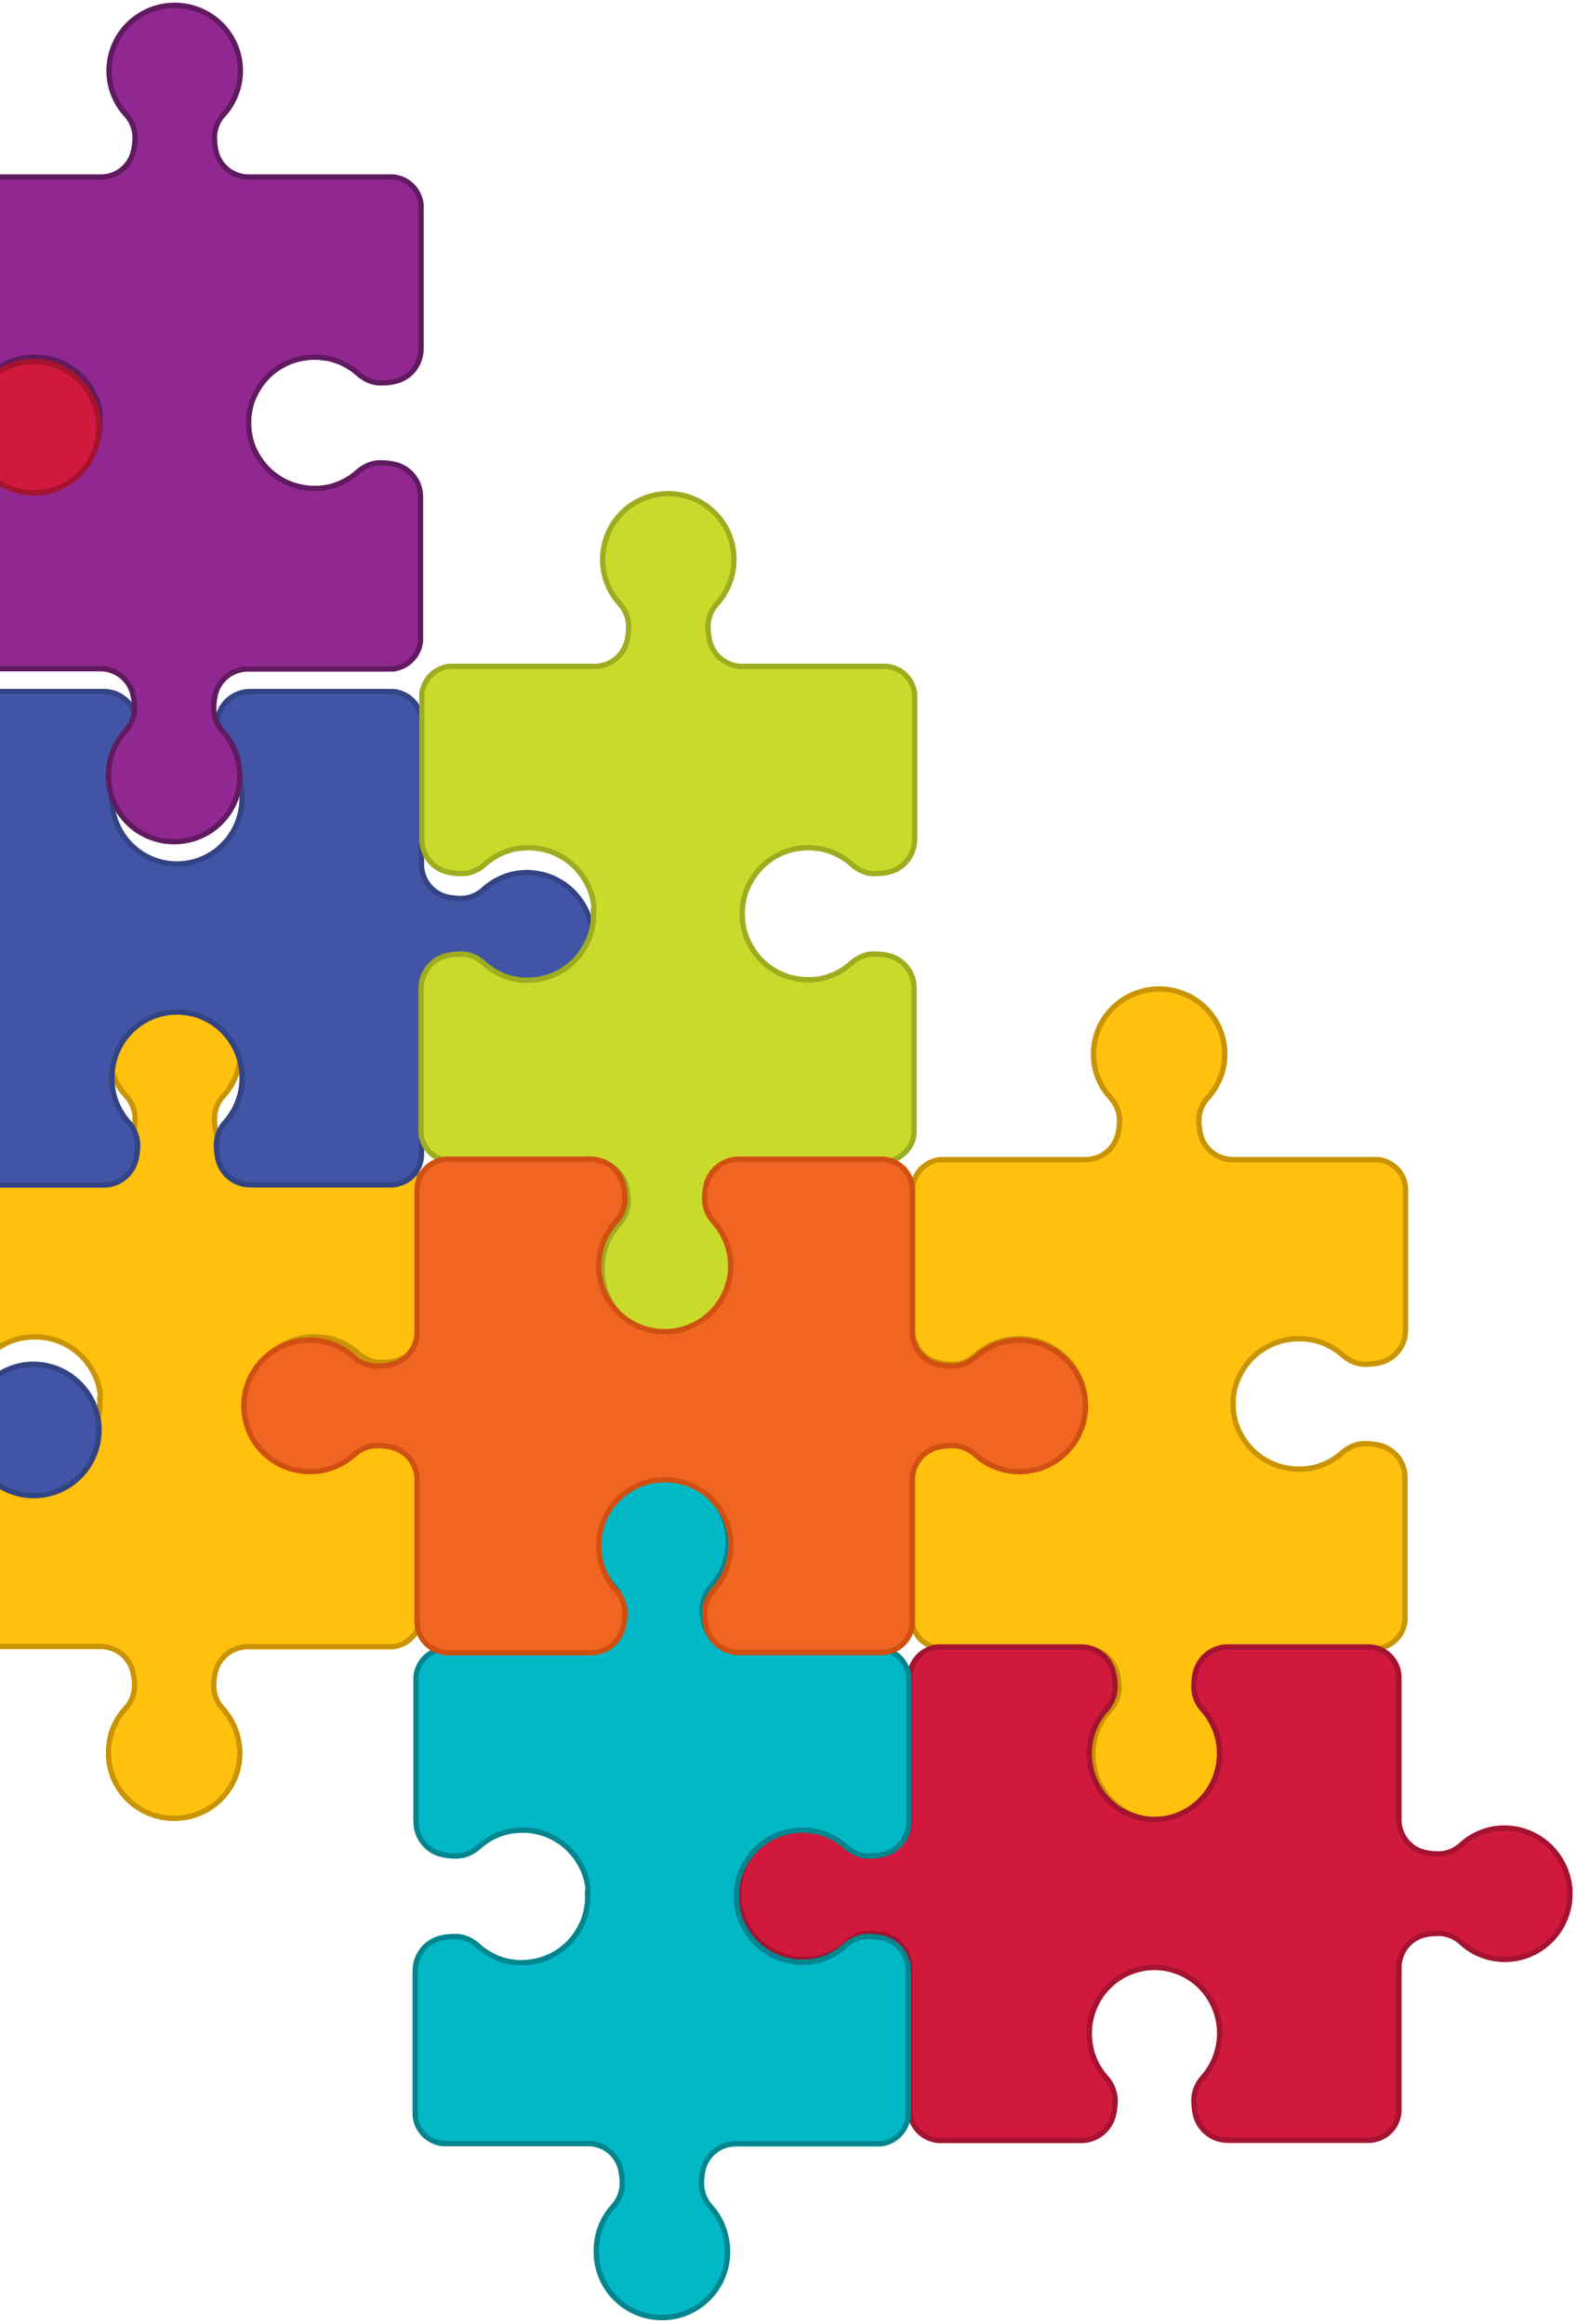 <svg width="297" height="438" viewBox="0 0 297 438" fill="none" xmlns="http://www.w3.org/2000/svg">
<path d="M18.812 263.697C18.839 264.126 18.839 264.557 18.812 264.987C18.812 265.194 18.812 265.4 18.773 265.632C18.727 266.019 18.675 266.4 18.591 266.787C18.588 266.793 18.586 266.8 18.586 266.807C18.586 266.813 18.588 266.82 18.591 266.826C18.564 267.028 18.518 267.226 18.454 267.42C18.372 267.765 18.269 268.105 18.148 268.439C17.959 268.973 17.726 269.491 17.451 269.987C17.371 270.159 17.279 270.325 17.177 270.484C16.202 272.169 14.835 273.599 13.19 274.656C11.545 275.713 9.669 276.367 7.718 276.562C7.308 276.601 6.891 276.633 6.461 276.633C6.181 276.633 5.901 276.633 5.64 276.633C5.484 276.633 5.321 276.633 5.152 276.581C4.9 276.568 4.649 276.535 4.402 276.485C4.084 276.444 3.768 276.384 3.458 276.304C2.969 276.184 2.488 276.033 2.018 275.852C0.634 275.323 -0.642 274.549 -1.747 273.568C-2.19 273.164 -2.68 272.813 -3.206 272.523C-3.534 272.338 -3.878 272.184 -4.236 272.065C-4.774 271.879 -5.339 271.779 -5.91 271.768H-6.151C-6.993 271.764 -7.834 271.847 -8.659 272.013C-9.903 272.268 -11.039 272.891 -11.916 273.8C-13.039 274.968 -13.666 276.518 -13.668 278.13V304.622C-13.668 304.815 -13.668 305.009 -13.668 305.196C-13.628 305.579 -13.549 305.957 -13.434 306.325C-13.213 307.032 -12.855 307.69 -12.379 308.261L-12.007 308.661C-11.879 308.795 -11.74 308.918 -11.59 309.028C-10.716 309.745 -9.65 310.194 -8.522 310.319H-8.398C-8.292 310.326 -8.185 310.326 -8.079 310.319C-8.018 310.325 -7.957 310.325 -7.897 310.319H18.91C20.359 310.313 21.766 310.804 22.892 311.708C24.017 312.612 24.792 313.875 25.085 315.28C25.261 316.099 25.35 316.934 25.352 317.771V317.99C25.266 319.521 24.636 320.972 23.574 322.087C22.238 323.556 21.29 325.329 20.812 327.249C20.571 328.22 20.448 329.216 20.447 330.217C20.413 331.929 20.741 333.63 21.411 335.209C22.081 336.788 23.078 338.211 24.337 339.385C25.596 340.559 27.089 341.459 28.721 342.027C30.353 342.594 32.087 342.817 33.81 342.68C35.534 342.543 37.21 342.05 38.73 341.232C40.25 340.415 41.579 339.291 42.634 337.933C43.688 336.575 44.443 335.014 44.851 333.349C45.258 331.684 45.309 329.953 45 328.268C44.941 327.939 44.876 327.623 44.791 327.281C44.305 325.367 43.362 323.597 42.042 322.119C40.981 321.015 40.357 319.57 40.283 318.048V317.816C40.279 316.98 40.362 316.145 40.531 315.326C40.83 313.92 41.609 312.66 42.736 311.756C43.863 310.853 45.269 310.361 46.719 310.364H73.428C73.489 310.37 73.55 310.37 73.611 310.364C73.717 310.371 73.823 310.371 73.93 310.364H74.053C75.181 310.239 76.248 309.79 77.122 309.074C77.285 308.948 77.435 308.808 77.571 308.654C77.695 308.525 77.832 308.39 77.942 308.254C77.942 308.254 77.942 308.254 77.982 308.209C78.328 307.79 78.609 307.323 78.815 306.822C78.9 306.655 78.966 306.48 79.011 306.299C79.126 305.931 79.205 305.553 79.245 305.17C79.245 304.983 79.245 304.789 79.245 304.596V278.117C79.249 276.681 78.751 275.288 77.837 274.174C76.923 273.059 75.649 272.292 74.229 272C73.404 271.833 72.564 271.751 71.721 271.755H71.487C70.914 271.765 70.347 271.865 69.806 272.052C68.902 272.366 68.071 272.857 67.363 273.497C66.077 274.642 64.557 275.5 62.907 276.014C62.664 276.106 62.414 276.18 62.158 276.233C61.871 276.304 61.579 276.357 61.285 276.394C61.038 276.445 60.788 276.477 60.536 276.491C60.367 276.491 60.204 276.53 60.048 276.543C59.787 276.543 59.507 276.543 59.227 276.543C58.797 276.543 58.38 276.543 57.97 276.472C56.019 276.277 54.144 275.624 52.5 274.567C50.856 273.51 49.491 272.079 48.517 270.394C48.413 270.235 48.319 270.069 48.237 269.897C47.962 269.401 47.728 268.883 47.54 268.349C47.418 268.016 47.318 267.675 47.24 267.329C47.171 267.137 47.123 266.938 47.097 266.736C47.1 266.73 47.102 266.723 47.102 266.716C47.102 266.71 47.1 266.703 47.097 266.697C47.013 266.31 46.96 265.929 46.915 265.542C46.915 265.335 46.876 265.129 46.876 264.897C46.849 264.467 46.849 264.036 46.876 263.606C46.876 263.4 46.876 263.193 46.915 262.961C46.96 262.574 47.013 262.193 47.097 261.806C47.094 261.8 47.093 261.794 47.093 261.787C47.093 261.78 47.094 261.774 47.097 261.768C47.123 261.565 47.171 261.366 47.24 261.174C47.279 260.978 47.333 260.786 47.403 260.6C47.457 260.402 47.522 260.209 47.599 260.019C47.78 259.533 47.998 259.06 48.25 258.606C48.332 258.434 48.426 258.268 48.53 258.109C49.504 256.424 50.869 254.993 52.513 253.936C54.157 252.879 56.032 252.226 57.983 252.031C58.673 251.964 59.368 251.951 60.061 251.993C60.217 251.993 60.38 251.993 60.549 252.044C60.744 252.049 60.939 252.073 61.129 252.115C61.17 252.109 61.212 252.109 61.253 252.115C61.26 252.112 61.268 252.11 61.276 252.11C61.283 252.11 61.291 252.112 61.298 252.115C61.617 252.156 61.932 252.216 62.243 252.296C62.498 252.349 62.749 252.423 62.992 252.515C64.646 253.029 66.169 253.887 67.461 255.032C68.164 255.671 68.991 256.163 69.891 256.477C70.432 256.663 70.999 256.765 71.572 256.78H71.806C72.236 256.78 72.666 256.748 73.109 256.722C73.552 256.696 73.943 256.612 74.34 256.529C75.583 256.272 76.719 255.649 77.597 254.741C78.722 253.57 79.35 252.016 79.35 250.399V223.946C79.35 223.74 79.35 223.546 79.35 223.359C79.309 222.976 79.231 222.598 79.115 222.23C79.062 222.051 78.996 221.877 78.92 221.707C78.775 221.36 78.594 221.029 78.379 220.72C77.948 220.083 77.392 219.539 76.744 219.12L76.327 218.875C76.158 218.791 75.995 218.707 75.825 218.642C75.304 218.422 74.753 218.279 74.19 218.217H74.067C73.96 218.21 73.854 218.21 73.747 218.217C73.747 218.217 73.702 218.217 73.689 218.217C73.648 218.21 73.606 218.21 73.565 218.217H46.856C45.406 218.219 43.999 217.728 42.873 216.824C41.745 215.921 40.967 214.66 40.668 213.255C40.498 212.436 40.415 211.601 40.42 210.765V210.532C40.493 209.012 41.117 207.568 42.179 206.468C43.496 204.988 44.439 203.218 44.928 201.306C45.013 200.97 45.078 200.661 45.136 200.312C45.436 198.516 45.327 196.676 44.819 194.926C44.311 193.177 43.415 191.561 42.198 190.197C40.98 188.833 39.471 187.754 37.78 187.04C36.089 186.326 34.259 185.993 32.422 186.067C30.585 186.141 28.788 186.619 27.161 187.467C25.535 188.315 24.119 189.511 23.017 190.968C21.915 192.426 21.155 194.108 20.791 195.893C20.428 197.678 20.471 199.52 20.916 201.287C21.394 203.206 22.343 204.979 23.678 206.448C24.741 207.563 25.37 209.015 25.457 210.545V210.765C25.455 211.602 25.366 212.436 25.19 213.255C24.896 214.661 24.121 215.923 22.996 216.827C21.87 217.732 20.463 218.222 19.014 218.217H-7.734C-7.779 218.21 -7.825 218.21 -7.871 218.217H-7.916C-8.023 218.21 -8.129 218.21 -8.235 218.217H-8.359C-8.922 218.279 -9.473 218.422 -9.994 218.642C-10.164 218.707 -10.326 218.791 -10.496 218.875L-10.913 219.12C-11.636 219.592 -12.245 220.217 -12.696 220.95C-13.146 221.683 -13.427 222.505 -13.518 223.359C-13.518 223.546 -13.518 223.74 -13.518 223.946V250.399C-13.519 252.016 -12.891 253.57 -11.766 254.741C-10.891 255.653 -9.754 256.277 -8.509 256.529C-8.092 256.612 -7.695 256.664 -7.278 256.722C-6.861 256.78 -6.431 256.78 -5.975 256.78H-5.734C-5.164 256.764 -4.599 256.662 -4.06 256.477C-3.16 256.163 -2.333 255.671 -1.63 255.032C-0.518 254.053 0.762 253.28 2.148 252.748C2.619 252.57 3.1 252.419 3.588 252.296C3.899 252.216 4.214 252.156 4.533 252.115C4.547 252.11 4.564 252.11 4.578 252.115C4.619 252.109 4.661 252.109 4.702 252.115C4.892 252.073 5.087 252.049 5.282 252.044C5.451 252.044 5.614 252.006 5.77 251.993C6.463 251.951 7.158 251.964 7.848 252.031C9.799 252.227 11.675 252.88 13.32 253.937C14.965 254.994 16.332 256.424 17.307 258.109C17.41 258.268 17.501 258.434 17.581 258.606C17.834 259.06 18.051 259.533 18.232 260.019C18.309 260.209 18.374 260.402 18.428 260.6C18.497 260.787 18.553 260.979 18.597 261.174C18.661 261.367 18.707 261.566 18.734 261.768C18.737 261.774 18.738 261.78 18.738 261.787C18.738 261.794 18.737 261.8 18.734 261.806C18.819 262.193 18.871 262.574 18.916 262.961C18.799 263.284 18.799 263.49 18.812 263.697Z" fill="#FFC00E" stroke="#C99403" stroke-miterlimit="10"/>
<path d="M204.332 264.04C204.359 264.47 204.359 264.901 204.332 265.331C204.332 265.537 204.332 265.744 204.293 265.976C204.248 266.363 204.196 266.744 204.111 267.131C204.108 267.137 204.107 267.143 204.107 267.15C204.107 267.157 204.108 267.163 204.111 267.17C204.084 267.371 204.038 267.57 203.974 267.763C203.892 268.108 203.79 268.449 203.668 268.783C203.48 269.317 203.247 269.835 202.971 270.331C202.891 270.503 202.8 270.669 202.697 270.828C201.722 272.513 200.355 273.943 198.71 275C197.065 276.057 195.189 276.71 193.239 276.906C192.828 276.944 192.411 276.977 191.981 276.977C191.701 276.977 191.421 276.977 191.16 276.977C191.004 276.977 190.841 276.977 190.672 276.925C190.42 276.911 190.17 276.879 189.923 276.828C189.604 276.788 189.289 276.728 188.978 276.647C188.489 276.527 188.008 276.376 187.539 276.196C186.154 275.666 184.878 274.892 183.773 273.912C183.33 273.507 182.841 273.156 182.314 272.867C181.987 272.681 181.642 272.528 181.285 272.409C180.746 272.222 180.181 272.122 179.611 272.112H179.37C178.527 272.108 177.687 272.19 176.862 272.357C175.618 272.611 174.482 273.235 173.604 274.144C172.482 275.312 171.854 276.861 171.852 278.473V304.965C171.852 305.159 171.852 305.352 171.852 305.54C171.892 305.923 171.971 306.301 172.087 306.669C172.307 307.376 172.666 308.034 173.142 308.604L173.513 309.004C173.641 309.139 173.781 309.262 173.93 309.372C174.804 310.089 175.871 310.537 176.998 310.662H177.122C177.228 310.669 177.335 310.669 177.441 310.662C177.502 310.669 177.563 310.669 177.624 310.662H204.43C205.879 310.657 207.286 311.147 208.412 312.052C209.537 312.956 210.313 314.218 210.606 315.624C210.781 316.443 210.871 317.277 210.873 318.114V318.334C210.787 319.864 210.157 321.316 209.094 322.431C207.759 323.9 206.81 325.673 206.332 327.592C206.091 328.564 205.969 329.56 205.968 330.56C205.933 332.273 206.262 333.974 206.931 335.553C207.601 337.132 208.598 338.554 209.857 339.729C211.116 340.903 212.61 341.803 214.241 342.37C215.873 342.938 217.607 343.16 219.331 343.024C221.055 342.887 222.731 342.394 224.25 341.576C225.77 340.758 227.1 339.634 228.154 338.277C229.208 336.919 229.963 335.357 230.371 333.692C230.778 332.028 230.829 330.297 230.52 328.612C230.461 328.283 230.396 327.967 230.312 327.625C229.825 325.711 228.882 323.941 227.562 322.463C226.502 321.359 225.878 319.914 225.804 318.392V318.16C225.8 317.323 225.882 316.489 226.051 315.669C226.35 314.264 227.129 313.004 228.256 312.1C229.383 311.197 230.79 310.705 232.24 310.708H258.948C259.009 310.714 259.07 310.714 259.131 310.708C259.237 310.715 259.344 310.715 259.45 310.708H259.574C260.702 310.582 261.768 310.134 262.642 309.417C262.805 309.292 262.956 309.152 263.092 308.998C263.215 308.869 263.352 308.733 263.463 308.598C263.463 308.598 263.463 308.598 263.502 308.553C263.848 308.134 264.129 307.666 264.336 307.165C264.421 306.999 264.486 306.824 264.531 306.643C264.647 306.275 264.725 305.897 264.766 305.514C264.766 305.327 264.766 305.133 264.766 304.939V278.461C264.769 277.025 264.271 275.632 263.358 274.518C262.444 273.403 261.169 272.635 259.75 272.344C258.925 272.177 258.084 272.094 257.242 272.099H257.007C256.435 272.109 255.867 272.209 255.327 272.396C254.422 272.71 253.591 273.201 252.884 273.841C251.597 274.986 250.078 275.844 248.428 276.357C248.184 276.45 247.934 276.523 247.679 276.577C247.391 276.647 247.1 276.701 246.806 276.738C246.559 276.789 246.308 276.821 246.057 276.835C245.887 276.835 245.724 276.873 245.568 276.886C245.307 276.886 245.027 276.886 244.747 276.886C244.317 276.886 243.9 276.886 243.49 276.815C241.54 276.621 239.665 275.967 238.021 274.91C236.377 273.853 235.011 272.423 234.038 270.737C233.933 270.578 233.84 270.412 233.758 270.241C233.482 269.745 233.249 269.227 233.061 268.692C232.938 268.359 232.838 268.019 232.761 267.673C232.692 267.481 232.644 267.282 232.618 267.079C232.62 267.073 232.622 267.067 232.622 267.06C232.622 267.053 232.62 267.047 232.618 267.04C232.533 266.653 232.481 266.273 232.435 265.886C232.435 265.679 232.396 265.473 232.396 265.24C232.37 264.811 232.37 264.38 232.396 263.95C232.396 263.744 232.396 263.537 232.435 263.305C232.481 262.918 232.533 262.537 232.618 262.15C232.615 262.144 232.613 262.137 232.613 262.131C232.613 262.124 232.615 262.117 232.618 262.111C232.644 261.909 232.692 261.71 232.761 261.518C232.799 261.322 232.854 261.13 232.924 260.943C232.977 260.746 233.042 260.552 233.119 260.363C233.3 259.876 233.518 259.404 233.771 258.95C233.853 258.778 233.946 258.612 234.051 258.453C235.024 256.768 236.39 255.337 238.034 254.28C239.678 253.223 241.553 252.57 243.503 252.375C244.194 252.307 244.888 252.294 245.581 252.336C245.737 252.336 245.9 252.336 246.07 252.388C246.265 252.393 246.459 252.416 246.649 252.459C246.69 252.452 246.732 252.452 246.773 252.459C246.78 252.456 246.788 252.454 246.796 252.454C246.804 252.454 246.812 252.456 246.819 252.459C247.137 252.499 247.453 252.56 247.763 252.64C248.019 252.693 248.269 252.766 248.513 252.859C250.166 253.373 251.69 254.231 252.981 255.375C253.684 256.015 254.511 256.506 255.411 256.821C255.952 257.006 256.519 257.108 257.092 257.124H257.326C257.756 257.124 258.186 257.092 258.629 257.066C259.072 257.04 259.463 256.956 259.86 256.872C261.104 256.616 262.239 255.993 263.118 255.085C264.243 253.914 264.87 252.359 264.87 250.743V224.29C264.87 224.083 264.87 223.89 264.87 223.702C264.83 223.319 264.751 222.941 264.635 222.573C264.582 222.395 264.517 222.22 264.44 222.051C264.295 221.704 264.114 221.373 263.899 221.064C263.468 220.427 262.912 219.883 262.264 219.464L261.847 219.218C261.678 219.134 261.515 219.051 261.346 218.986C260.825 218.766 260.274 218.623 259.711 218.56H259.587C259.481 218.553 259.374 218.553 259.268 218.56C259.268 218.56 259.222 218.56 259.209 218.56C259.168 218.554 259.126 218.554 259.085 218.56H232.377C230.927 218.563 229.52 218.071 228.393 217.168C227.266 216.264 226.487 215.004 226.188 213.599C226.019 212.779 225.936 211.945 225.94 211.108V210.876C226.013 209.355 226.638 207.912 227.699 206.811C229.017 205.331 229.959 203.562 230.448 201.65C230.533 201.314 230.598 201.004 230.657 200.656C230.956 198.86 230.848 197.02 230.339 195.27C229.831 193.52 228.936 191.905 227.718 190.54C226.501 189.176 224.992 188.098 223.301 187.384C221.61 186.669 219.779 186.337 217.943 186.411C216.106 186.485 214.309 186.963 212.682 187.811C211.055 188.658 209.639 189.855 208.537 191.312C207.435 192.769 206.675 194.452 206.312 196.236C205.948 198.021 205.991 199.864 206.437 201.63C206.914 203.55 207.863 205.323 209.199 206.792C210.261 207.907 210.891 209.358 210.977 210.889V211.108C210.975 211.945 210.886 212.78 210.71 213.599C210.417 215.005 209.642 216.267 208.516 217.171C207.39 218.075 205.984 218.566 204.534 218.56H177.787C177.741 218.554 177.695 218.554 177.65 218.56H177.604C177.498 218.553 177.391 218.553 177.285 218.56H177.161C176.598 218.623 176.047 218.766 175.526 218.986C175.357 219.051 175.194 219.134 175.025 219.218L174.608 219.464C173.884 219.936 173.275 220.56 172.824 221.293C172.374 222.026 172.093 222.849 172.002 223.702C172.002 223.89 172.002 224.083 172.002 224.29V250.743C172.002 252.359 172.629 253.914 173.754 255.085C174.63 255.997 175.767 256.621 177.011 256.872C177.428 256.956 177.826 257.008 178.243 257.066C178.659 257.124 179.089 257.124 179.545 257.124H179.786C180.357 257.108 180.921 257.006 181.461 256.821C182.361 256.506 183.187 256.015 183.89 255.375C185.002 254.397 186.282 253.624 187.669 253.091C188.14 252.914 188.62 252.763 189.108 252.64C189.419 252.56 189.735 252.499 190.053 252.459C190.068 252.454 190.084 252.454 190.099 252.459C190.14 252.452 190.181 252.452 190.222 252.459C190.413 252.416 190.607 252.393 190.802 252.388C190.972 252.388 191.134 252.349 191.291 252.336C191.983 252.294 192.678 252.307 193.369 252.375C195.32 252.57 197.196 253.224 198.841 254.281C200.486 255.338 201.852 256.768 202.828 258.453C202.93 258.612 203.022 258.778 203.101 258.95C203.354 259.404 203.572 259.876 203.753 260.363C203.829 260.552 203.895 260.746 203.948 260.943C204.017 261.131 204.074 261.323 204.117 261.518C204.182 261.711 204.227 261.91 204.254 262.111C204.257 262.117 204.259 262.124 204.259 262.131C204.259 262.137 204.257 262.144 204.254 262.15C204.339 262.537 204.391 262.918 204.437 263.305C204.319 263.627 204.319 263.834 204.332 264.04Z" fill="#FFC00E" stroke="#C99403" stroke-miterlimit="10"/>
<g filter="url(#filter0_d_2070_15835)">
<path d="M-32.681 185.217C-31.677 185.219 -30.677 185.096 -29.702 184.852C-27.78 184.374 -26.004 183.424 -24.532 182.087C-23.417 181.022 -21.962 180.393 -20.429 180.313H-20.209C-19.374 180.309 -18.54 180.392 -17.721 180.561C-16.313 180.86 -15.05 181.639 -14.144 182.768C-13.238 183.896 -12.744 185.304 -12.745 186.757V213.784C-12.69 214.983 -12.269 216.135 -11.54 217.082C-10.811 218.03 -9.81 218.728 -8.674 219.08C-8.185 219.25 -7.672 219.34 -7.155 219.347H-7.117C-7.072 219.341 -7.026 219.341 -6.981 219.347H19.547C20.985 219.352 22.381 218.854 23.497 217.939C24.614 217.024 25.383 215.747 25.673 214.325C25.848 213.5 25.936 212.658 25.938 211.814V211.593C25.857 210.044 25.231 208.576 24.174 207.451C22.854 205.963 21.913 204.172 21.434 202.234C21.197 201.249 21.078 200.24 21.079 199.227C21.065 197.508 21.407 195.804 22.081 194.225C22.755 192.646 23.748 191.226 24.995 190.055C26.243 188.885 27.718 187.989 29.327 187.424C30.937 186.86 32.645 186.64 34.343 186.778C36.041 186.916 37.692 187.409 39.191 188.226C40.69 189.043 42.004 190.166 43.05 191.524C44.095 192.881 44.85 194.443 45.265 196.111C45.68 197.778 45.747 199.515 45.461 201.21C45.409 201.549 45.338 201.862 45.254 202.214C44.775 204.149 43.839 205.939 42.527 207.432C41.476 208.549 40.857 210.009 40.782 211.547V211.782C40.781 212.625 40.863 213.466 41.028 214.293C41.324 215.714 42.097 216.989 43.215 217.903C44.332 218.818 45.728 219.316 47.167 219.315H73.662C73.703 219.308 73.745 219.308 73.785 219.315C73.785 219.315 73.831 219.315 73.843 219.315C74.366 219.3 74.884 219.21 75.382 219.047C76.533 218.695 77.545 217.984 78.272 217.016C79 216.049 79.406 214.874 79.433 213.66C79.44 213.608 79.44 213.556 79.433 213.504V186.757C79.432 185.305 79.925 183.897 80.83 182.769C81.734 181.641 82.996 180.861 84.403 180.561C85.224 180.392 86.06 180.309 86.897 180.313H87.124C88.657 180.393 90.111 181.022 91.227 182.087C92.698 183.425 94.474 184.375 96.397 184.852C98.311 185.337 100.314 185.348 102.234 184.886C104.154 184.423 105.935 183.501 107.426 182.196C108.918 180.891 110.076 179.242 110.801 177.39C111.527 175.537 111.8 173.535 111.596 171.554C111.408 169.878 110.886 168.259 110.062 166.793C109.238 165.326 108.128 164.043 106.8 163.02C105.472 161.997 103.953 161.256 102.334 160.841C100.715 160.425 99.03 160.344 97.379 160.603C97.05 160.662 96.733 160.727 96.391 160.812C94.473 161.296 92.699 162.24 91.221 163.564C90.111 164.633 88.656 165.263 87.124 165.338H86.891C86.053 165.339 85.217 165.254 84.396 165.084C82.989 164.784 81.727 164.005 80.822 162.876C79.917 161.748 79.424 160.339 79.427 158.888V132.147C79.433 132.065 79.433 131.982 79.427 131.899C79.362 130.431 78.751 129.041 77.714 128.008C76.678 126.975 75.293 126.376 73.837 126.33C73.777 126.336 73.716 126.336 73.656 126.33H47.16C45.722 126.327 44.327 126.824 43.209 127.737C42.091 128.651 41.318 129.925 41.021 131.345C40.857 132.174 40.775 133.017 40.776 133.863V134.097C40.852 135.635 41.471 137.095 42.52 138.213C43.835 139.704 44.77 141.494 45.248 143.43C45.332 143.763 45.403 144.083 45.455 144.428C45.752 146.244 45.644 148.104 45.14 149.873C44.635 151.642 43.747 153.275 42.539 154.654C41.331 156.033 39.834 157.123 38.157 157.845C36.48 158.567 34.664 158.903 32.842 158.828C31.02 158.754 29.237 158.27 27.623 157.413C26.009 156.556 24.605 155.347 23.512 153.874C22.418 152.401 21.664 150.7 21.304 148.896C20.943 147.092 20.986 145.229 21.428 143.443C21.904 141.504 22.845 139.712 24.168 138.226C25.225 137.101 25.85 135.633 25.932 134.084V133.863C25.93 133.016 25.841 132.173 25.667 131.345C25.376 129.924 24.607 128.648 23.491 127.734C22.374 126.82 20.978 126.324 19.541 126.33H-6.994C-7.052 126.336 -7.11 126.336 -7.168 126.33C-7.685 126.338 -8.197 126.426 -8.687 126.59C-9.824 126.937 -10.827 127.631 -11.556 128.577C-12.286 129.524 -12.706 130.675 -12.758 131.873V158.881C-12.756 160.334 -13.249 161.743 -14.155 162.871C-15.062 164 -16.326 164.779 -17.734 165.077C-18.553 165.248 -19.386 165.333 -20.222 165.332H-20.455C-21.98 165.253 -23.426 164.626 -24.532 163.564C-26.011 162.24 -27.785 161.296 -29.702 160.812C-30.032 160.727 -30.349 160.662 -30.698 160.603C-32.373 160.32 -34.089 160.392 -35.736 160.813C-37.384 161.234 -38.926 161.995 -40.267 163.049C-41.607 164.103 -42.716 165.426 -43.524 166.935C-44.332 168.444 -44.821 170.105 -44.959 171.814C-45.098 173.523 -44.883 175.243 -44.33 176.864C-43.776 178.485 -42.895 179.973 -41.742 181.233C-40.589 182.493 -39.19 183.497 -37.632 184.183C-36.075 184.869 -34.394 185.221 -32.694 185.217H-32.681Z" fill="#4254A6"/>
<path d="M-32.681 185.217C-31.677 185.219 -30.677 185.096 -29.702 184.852C-27.78 184.374 -26.004 183.424 -24.532 182.087C-23.417 181.022 -21.962 180.393 -20.429 180.313H-20.209C-19.374 180.309 -18.54 180.392 -17.721 180.561C-16.313 180.86 -15.05 181.639 -14.144 182.768C-13.238 183.896 -12.744 185.304 -12.745 186.757V213.784C-12.69 214.983 -12.269 216.135 -11.54 217.082C-10.811 218.03 -9.81 218.728 -8.674 219.08C-8.185 219.25 -7.672 219.34 -7.155 219.347H-7.117C-7.072 219.341 -7.026 219.341 -6.981 219.347H19.547C20.985 219.352 22.381 218.854 23.497 217.939C24.614 217.024 25.383 215.747 25.673 214.325C25.848 213.5 25.936 212.658 25.938 211.814V211.593C25.857 210.044 25.231 208.576 24.174 207.451C22.854 205.963 21.913 204.172 21.434 202.234C21.197 201.249 21.078 200.24 21.079 199.227C21.065 197.508 21.407 195.804 22.081 194.225C22.755 192.646 23.748 191.226 24.995 190.055C26.243 188.885 27.718 187.989 29.327 187.424C30.937 186.86 32.645 186.64 34.343 186.778C36.041 186.916 37.692 187.409 39.191 188.226C40.69 189.043 42.004 190.166 43.05 191.524C44.095 192.881 44.85 194.443 45.265 196.111C45.68 197.778 45.747 199.515 45.461 201.21C45.409 201.549 45.338 201.862 45.254 202.214C44.775 204.149 43.839 205.939 42.527 207.432C41.476 208.549 40.857 210.009 40.782 211.547V211.782C40.781 212.625 40.863 213.466 41.028 214.293C41.324 215.714 42.097 216.989 43.215 217.903C44.332 218.818 45.728 219.316 47.167 219.315H73.662C73.703 219.308 73.745 219.308 73.785 219.315C73.785 219.315 73.831 219.315 73.843 219.315C74.366 219.3 74.884 219.21 75.382 219.047C76.533 218.695 77.545 217.984 78.272 217.016C79 216.049 79.406 214.874 79.433 213.66C79.44 213.608 79.44 213.556 79.433 213.504V186.757C79.432 185.305 79.925 183.897 80.83 182.769C81.734 181.641 82.996 180.861 84.403 180.561C85.224 180.392 86.06 180.309 86.897 180.313H87.124C88.657 180.393 90.111 181.022 91.227 182.087C92.698 183.425 94.474 184.375 96.397 184.852C98.311 185.337 100.314 185.348 102.234 184.886C104.154 184.423 105.935 183.501 107.426 182.196C108.918 180.891 110.076 179.242 110.801 177.39C111.527 175.537 111.8 173.535 111.596 171.554C111.408 169.878 110.886 168.259 110.062 166.793C109.238 165.326 108.128 164.043 106.8 163.02C105.472 161.997 103.953 161.256 102.334 160.841C100.715 160.425 99.03 160.344 97.379 160.603C97.05 160.662 96.733 160.727 96.391 160.812C94.473 161.296 92.699 162.24 91.221 163.564C90.111 164.633 88.656 165.263 87.124 165.338H86.891C86.053 165.339 85.217 165.254 84.396 165.084C82.989 164.784 81.727 164.005 80.822 162.876C79.917 161.748 79.424 160.339 79.427 158.888V132.147C79.433 132.065 79.433 131.982 79.427 131.899C79.362 130.431 78.751 129.041 77.714 128.008C76.678 126.975 75.293 126.376 73.837 126.33C73.777 126.336 73.716 126.336 73.656 126.33H47.16C45.722 126.327 44.327 126.824 43.209 127.737C42.091 128.651 41.318 129.925 41.021 131.345C40.857 132.174 40.775 133.017 40.776 133.863V134.097C40.852 135.635 41.471 137.095 42.52 138.213C43.835 139.704 44.77 141.494 45.248 143.43C45.332 143.763 45.403 144.083 45.455 144.428C45.752 146.244 45.644 148.104 45.14 149.873C44.635 151.642 43.747 153.275 42.539 154.654C41.331 156.033 39.834 157.123 38.157 157.845C36.48 158.567 34.664 158.903 32.842 158.828C31.02 158.754 29.237 158.27 27.623 157.413C26.009 156.556 24.605 155.347 23.512 153.874C22.418 152.401 21.664 150.7 21.304 148.896C20.943 147.092 20.986 145.229 21.428 143.443C21.904 141.504 22.845 139.712 24.168 138.226C25.225 137.101 25.85 135.633 25.932 134.084V133.863C25.93 133.016 25.841 132.173 25.667 131.345C25.376 129.924 24.607 128.648 23.491 127.734C22.374 126.82 20.978 126.324 19.541 126.33H-6.994C-7.052 126.336 -7.11 126.336 -7.168 126.33C-7.685 126.338 -8.197 126.426 -8.687 126.59C-9.824 126.937 -10.827 127.631 -11.556 128.577C-12.286 129.524 -12.706 130.675 -12.758 131.873V158.881C-12.756 160.334 -13.249 161.743 -14.155 162.871C-15.062 164 -16.326 164.779 -17.734 165.077C-18.553 165.248 -19.386 165.333 -20.222 165.332H-20.455C-21.98 165.253 -23.426 164.626 -24.532 163.564C-26.011 162.24 -27.785 161.296 -29.702 160.812C-30.032 160.727 -30.349 160.662 -30.698 160.603C-32.373 160.32 -34.089 160.392 -35.736 160.813C-37.384 161.234 -38.926 161.995 -40.267 163.049C-41.607 164.103 -42.716 165.426 -43.524 166.935C-44.332 168.444 -44.821 170.105 -44.959 171.814C-45.098 173.523 -44.883 175.243 -44.33 176.864C-43.776 178.485 -42.895 179.973 -41.742 181.233C-40.589 182.493 -39.19 183.497 -37.632 184.183C-36.075 184.869 -34.394 185.221 -32.694 185.217H-32.681Z" stroke="#344383" stroke-miterlimit="10"/>
</g>
<g filter="url(#filter1_d_2070_15835)">
<path d="M-125.682 277.888C-124.677 277.89 -123.677 277.767 -122.702 277.523C-120.78 277.044 -119.004 276.095 -117.533 274.757C-116.417 273.693 -114.962 273.064 -113.429 272.983H-113.209C-112.374 272.98 -111.54 273.063 -110.721 273.231C-109.313 273.531 -108.05 274.31 -107.144 275.438C-106.238 276.566 -105.744 277.975 -105.745 279.427V306.455C-105.69 307.653 -105.269 308.805 -104.54 309.753C-103.811 310.701 -102.81 311.399 -101.674 311.751C-101.185 311.921 -100.672 312.011 -100.155 312.018H-100.117C-100.072 312.012 -100.026 312.012 -99.981 312.018H-73.453C-72.015 312.022 -70.619 311.525 -69.502 310.61C-68.386 309.694 -67.617 308.418 -67.327 306.996C-67.153 306.171 -67.064 305.329 -67.062 304.485V304.263C-67.143 302.715 -67.769 301.247 -68.826 300.122C-70.146 298.633 -71.087 296.842 -71.566 294.904C-71.803 293.92 -71.922 292.91 -71.921 291.897C-71.935 290.178 -71.593 288.475 -70.919 286.896C-70.245 285.317 -69.252 283.897 -68.005 282.726C-66.757 281.555 -65.282 280.659 -63.673 280.095C-62.063 279.531 -60.355 279.311 -58.657 279.449C-56.959 279.587 -55.308 280.08 -53.809 280.897C-52.31 281.714 -50.996 282.837 -49.95 284.194C-48.905 285.551 -48.15 287.114 -47.735 288.781C-47.32 290.449 -47.253 292.185 -47.539 293.88C-47.591 294.219 -47.662 294.532 -47.746 294.884C-48.225 296.82 -49.161 298.61 -50.473 300.102C-51.524 301.219 -52.143 302.679 -52.218 304.218V304.452C-52.219 305.296 -52.137 306.137 -51.972 306.963C-51.676 308.384 -50.903 309.659 -49.785 310.574C-48.668 311.488 -47.272 311.987 -45.833 311.985H-19.337C-19.297 311.979 -19.255 311.979 -19.215 311.985C-19.215 311.985 -19.169 311.985 -19.157 311.985C-18.634 311.97 -18.116 311.88 -17.619 311.718C-16.467 311.365 -15.455 310.654 -14.728 309.687C-14 308.72 -13.594 307.545 -13.567 306.331C-13.56 306.279 -13.56 306.226 -13.567 306.174V279.427C-13.568 277.976 -13.075 276.568 -12.17 275.44C-11.266 274.312 -10.004 273.532 -8.597 273.231C-7.776 273.063 -6.94 272.98 -6.103 272.983H-5.877C-4.343 273.064 -2.889 273.693 -1.773 274.757C-0.302 276.096 1.474 277.046 3.397 277.523C5.312 278.007 7.314 278.019 9.234 277.556C11.154 277.094 12.935 276.171 14.426 274.866C15.918 273.561 17.076 271.913 17.801 270.06C18.527 268.208 18.8 266.206 18.596 264.224C18.408 262.549 17.886 260.93 17.062 259.463C16.238 257.997 15.128 256.713 13.8 255.691C12.472 254.668 10.953 253.926 9.334 253.511C7.715 253.096 6.03 253.015 4.379 253.274C4.05 253.332 3.733 253.398 3.39 253.482C1.473 253.966 -0.301 254.911 -1.779 256.235C-2.889 257.304 -4.344 257.933 -5.877 258.009H-6.109C-6.947 258.01 -7.783 257.925 -8.604 257.754C-10.011 257.455 -11.273 256.675 -12.178 255.547C-13.083 254.418 -13.576 253.01 -13.573 251.558V224.818C-13.567 224.735 -13.567 224.652 -13.573 224.57C-13.638 223.101 -14.249 221.711 -15.286 220.679C-16.322 219.646 -17.707 219.046 -19.163 219C-19.223 219.007 -19.284 219.007 -19.344 219H-45.84C-47.278 218.997 -48.673 219.494 -49.791 220.408C-50.909 221.321 -51.682 222.595 -51.979 224.016C-52.143 224.844 -52.225 225.688 -52.224 226.533V226.768C-52.148 228.306 -51.529 229.766 -50.48 230.883C-49.165 232.374 -48.23 234.165 -47.752 236.101C-47.668 236.434 -47.597 236.753 -47.545 237.099C-47.248 238.915 -47.356 240.775 -47.86 242.543C-48.365 244.312 -49.253 245.945 -50.461 247.324C-51.669 248.703 -53.166 249.793 -54.843 250.515C-56.52 251.238 -58.336 251.573 -60.158 251.499C-61.98 251.424 -63.763 250.941 -65.377 250.084C-66.991 249.227 -68.395 248.018 -69.489 246.544C-70.582 245.071 -71.336 243.371 -71.696 241.566C-72.057 239.762 -72.014 237.9 -71.572 236.114C-71.096 234.175 -70.155 232.383 -68.832 230.896C-67.775 229.771 -67.15 228.303 -67.068 226.755V226.533C-67.07 225.687 -67.159 224.843 -67.333 224.016C-67.624 222.594 -68.393 221.319 -69.51 220.404C-70.626 219.49 -72.022 218.994 -73.46 219H-99.994C-100.052 219.007 -100.11 219.007 -100.168 219C-100.685 219.008 -101.197 219.096 -101.687 219.261C-102.824 219.607 -103.827 220.301 -104.556 221.248C-105.286 222.194 -105.706 223.346 -105.758 224.544V251.552C-105.756 253.004 -106.249 254.414 -107.155 255.542C-108.062 256.67 -109.326 257.449 -110.734 257.748C-111.553 257.919 -112.386 258.004 -113.222 258.002H-113.455C-114.98 257.924 -116.426 257.297 -117.533 256.235C-119.011 254.911 -120.785 253.966 -122.702 253.482C-123.032 253.398 -123.349 253.332 -123.698 253.274C-125.373 252.991 -127.089 253.062 -128.736 253.483C-130.384 253.904 -131.926 254.666 -133.267 255.72C-134.607 256.774 -135.716 258.097 -136.524 259.605C-137.332 261.114 -137.82 262.776 -137.959 264.485C-138.098 266.194 -137.883 267.914 -137.33 269.535C-136.776 271.156 -135.895 272.644 -134.742 273.903C-133.589 275.163 -132.19 276.168 -130.632 276.854C-129.075 277.54 -127.394 277.892 -125.694 277.888H-125.682Z" fill="#4254A6"/>
<path d="M-125.682 277.888C-124.677 277.89 -123.677 277.767 -122.702 277.523C-120.78 277.044 -119.004 276.095 -117.533 274.757C-116.417 273.693 -114.962 273.064 -113.429 272.983H-113.209C-112.374 272.98 -111.54 273.063 -110.721 273.231C-109.313 273.531 -108.05 274.31 -107.144 275.438C-106.238 276.566 -105.744 277.975 -105.745 279.427V306.455C-105.69 307.653 -105.269 308.805 -104.54 309.753C-103.811 310.701 -102.81 311.399 -101.674 311.751C-101.185 311.921 -100.672 312.011 -100.155 312.018H-100.117C-100.072 312.012 -100.026 312.012 -99.981 312.018H-73.453C-72.015 312.022 -70.619 311.525 -69.502 310.61C-68.386 309.694 -67.617 308.418 -67.327 306.996C-67.153 306.171 -67.064 305.329 -67.062 304.485V304.263C-67.143 302.715 -67.769 301.247 -68.826 300.122C-70.146 298.633 -71.087 296.842 -71.566 294.904C-71.803 293.92 -71.922 292.91 -71.921 291.897C-71.935 290.178 -71.593 288.475 -70.919 286.896C-70.245 285.317 -69.252 283.897 -68.005 282.726C-66.757 281.555 -65.282 280.659 -63.673 280.095C-62.063 279.531 -60.355 279.311 -58.657 279.449C-56.959 279.587 -55.308 280.08 -53.809 280.897C-52.31 281.714 -50.996 282.837 -49.95 284.194C-48.905 285.551 -48.15 287.114 -47.735 288.781C-47.32 290.449 -47.253 292.185 -47.539 293.88C-47.591 294.219 -47.662 294.532 -47.746 294.884C-48.225 296.82 -49.161 298.61 -50.473 300.102C-51.524 301.219 -52.143 302.679 -52.218 304.218V304.452C-52.219 305.296 -52.137 306.137 -51.972 306.963C-51.676 308.384 -50.903 309.659 -49.785 310.574C-48.668 311.488 -47.272 311.987 -45.833 311.985H-19.337C-19.297 311.979 -19.255 311.979 -19.215 311.985C-19.215 311.985 -19.169 311.985 -19.157 311.985C-18.634 311.97 -18.116 311.88 -17.619 311.718C-16.467 311.365 -15.455 310.654 -14.728 309.687C-14 308.72 -13.594 307.545 -13.567 306.331C-13.56 306.279 -13.56 306.226 -13.567 306.174V279.427C-13.568 277.976 -13.075 276.568 -12.17 275.44C-11.266 274.312 -10.004 273.532 -8.597 273.231C-7.776 273.063 -6.94 272.98 -6.103 272.983H-5.877C-4.343 273.064 -2.889 273.693 -1.773 274.757C-0.302 276.096 1.474 277.046 3.397 277.523C5.312 278.007 7.314 278.019 9.234 277.556C11.154 277.094 12.935 276.171 14.426 274.866C15.918 273.561 17.076 271.913 17.801 270.06C18.527 268.208 18.8 266.206 18.596 264.224C18.408 262.549 17.886 260.93 17.062 259.463C16.238 257.997 15.128 256.713 13.8 255.691C12.472 254.668 10.953 253.926 9.334 253.511C7.715 253.096 6.03 253.015 4.379 253.274C4.05 253.332 3.733 253.398 3.39 253.482C1.473 253.966 -0.301 254.911 -1.779 256.235C-2.889 257.304 -4.344 257.933 -5.877 258.009H-6.109C-6.947 258.01 -7.783 257.925 -8.604 257.754C-10.011 257.455 -11.273 256.675 -12.178 255.547C-13.083 254.418 -13.576 253.01 -13.573 251.558V224.818C-13.567 224.735 -13.567 224.652 -13.573 224.57C-13.638 223.101 -14.249 221.711 -15.286 220.679C-16.322 219.646 -17.707 219.046 -19.163 219C-19.223 219.007 -19.284 219.007 -19.344 219H-45.84C-47.278 218.997 -48.673 219.494 -49.791 220.408C-50.909 221.321 -51.682 222.595 -51.979 224.016C-52.143 224.844 -52.225 225.688 -52.224 226.533V226.768C-52.148 228.306 -51.529 229.766 -50.48 230.883C-49.165 232.374 -48.23 234.165 -47.752 236.101C-47.668 236.434 -47.597 236.753 -47.545 237.099C-47.248 238.915 -47.356 240.775 -47.86 242.543C-48.365 244.312 -49.253 245.945 -50.461 247.324C-51.669 248.703 -53.166 249.793 -54.843 250.515C-56.52 251.238 -58.336 251.573 -60.158 251.499C-61.98 251.424 -63.763 250.941 -65.377 250.084C-66.991 249.227 -68.395 248.018 -69.489 246.544C-70.582 245.071 -71.336 243.371 -71.696 241.566C-72.057 239.762 -72.014 237.9 -71.572 236.114C-71.096 234.175 -70.155 232.383 -68.832 230.896C-67.775 229.771 -67.15 228.303 -67.068 226.755V226.533C-67.07 225.687 -67.159 224.843 -67.333 224.016C-67.624 222.594 -68.393 221.319 -69.51 220.404C-70.626 219.49 -72.022 218.994 -73.46 219H-99.994C-100.052 219.007 -100.11 219.007 -100.168 219C-100.685 219.008 -101.197 219.096 -101.687 219.261C-102.824 219.607 -103.827 220.301 -104.556 221.248C-105.286 222.194 -105.706 223.346 -105.758 224.544V251.552C-105.756 253.004 -106.249 254.414 -107.155 255.542C-108.062 256.67 -109.326 257.449 -110.734 257.748C-111.553 257.919 -112.386 258.004 -113.222 258.002H-113.455C-114.98 257.924 -116.426 257.297 -117.533 256.235C-119.011 254.911 -120.785 253.966 -122.702 253.482C-123.032 253.398 -123.349 253.332 -123.698 253.274C-125.373 252.991 -127.089 253.062 -128.736 253.483C-130.384 253.904 -131.926 254.666 -133.267 255.72C-134.607 256.774 -135.716 258.097 -136.524 259.605C-137.332 261.114 -137.82 262.776 -137.959 264.485C-138.098 266.194 -137.883 267.914 -137.33 269.535C-136.776 271.156 -135.895 272.644 -134.742 273.903C-133.589 275.163 -132.19 276.168 -130.632 276.854C-129.075 277.54 -127.394 277.892 -125.694 277.888H-125.682Z" stroke="#344383" stroke-miterlimit="10"/>
</g>
<path d="M151.527 369.296C152.531 369.298 153.531 369.175 154.506 368.931C156.428 368.453 158.204 367.503 159.676 366.166C160.791 365.101 162.246 364.472 163.779 364.392H163.999C164.835 364.388 165.668 364.471 166.487 364.639C167.895 364.939 169.158 365.718 170.064 366.846C170.97 367.975 171.464 369.383 171.463 370.835V397.863C171.518 399.061 171.939 400.213 172.668 401.161C173.397 402.109 174.398 402.807 175.534 403.159C176.023 403.329 176.536 403.419 177.053 403.426H177.092C177.137 403.42 177.182 403.42 177.227 403.426H203.755C205.193 403.431 206.589 402.933 207.706 402.018C208.822 401.103 209.591 399.826 209.881 398.404C210.056 397.579 210.144 396.737 210.146 395.893V395.671C210.065 394.123 209.439 392.655 208.382 391.53C207.062 390.042 206.121 388.251 205.642 386.312C205.405 385.328 205.286 384.319 205.287 383.306C205.273 381.586 205.615 379.883 206.289 378.304C206.963 376.725 207.956 375.305 209.203 374.134C210.451 372.963 211.926 372.067 213.535 371.503C215.145 370.939 216.853 370.719 218.551 370.857C220.249 370.995 221.9 371.488 223.399 372.305C224.898 373.122 226.212 374.245 227.258 375.602C228.304 376.96 229.058 378.522 229.473 380.189C229.888 381.857 229.955 383.593 229.669 385.288C229.617 385.627 229.546 385.94 229.462 386.293C228.983 388.228 228.047 390.018 226.735 391.51C225.684 392.627 225.065 394.087 224.99 395.626V395.861C224.989 396.704 225.071 397.545 225.236 398.372C225.533 399.793 226.305 401.067 227.423 401.982C228.54 402.896 229.936 403.395 231.375 403.394H257.871C257.911 403.387 257.953 403.387 257.993 403.394C257.993 403.394 258.039 403.394 258.052 403.394C258.574 403.378 259.092 403.288 259.59 403.126C260.741 402.773 261.753 402.063 262.48 401.095C263.208 400.128 263.614 398.953 263.641 397.739C263.648 397.687 263.648 397.634 263.641 397.582V370.835C263.64 369.384 264.133 367.976 265.038 366.848C265.943 365.72 267.204 364.94 268.611 364.639C269.432 364.471 270.268 364.388 271.105 364.392H271.332C272.865 364.472 274.32 365.101 275.435 366.166C276.906 367.504 278.682 368.454 280.605 368.931C282.52 369.415 284.522 369.427 286.442 368.965C288.362 368.502 290.143 367.579 291.634 366.274C293.126 364.969 294.284 363.321 295.01 361.468C295.735 359.616 296.008 357.614 295.804 355.632C295.616 353.957 295.094 352.338 294.27 350.871C293.446 349.405 292.336 348.122 291.008 347.099C289.681 346.076 288.161 345.335 286.543 344.919C284.924 344.504 283.238 344.423 281.587 344.682C281.258 344.74 280.941 344.806 280.599 344.891C278.681 345.375 276.907 346.319 275.429 347.643C274.319 348.712 272.864 349.342 271.332 349.417H271.099C270.261 349.418 269.425 349.333 268.605 349.162C267.197 348.863 265.935 348.083 265.03 346.955C264.125 345.827 263.632 344.418 263.635 342.966V316.226C263.641 316.143 263.641 316.061 263.635 315.978C263.571 314.51 262.959 313.12 261.922 312.087C260.886 311.054 259.501 310.455 258.045 310.408C257.985 310.415 257.924 310.415 257.864 310.408H231.369C229.93 310.405 228.535 310.903 227.417 311.816C226.299 312.729 225.526 314.003 225.229 315.424C225.065 316.253 224.983 317.096 224.984 317.941V318.176C225.06 319.714 225.679 321.174 226.729 322.291C228.043 323.782 228.979 325.573 229.456 327.509C229.54 327.842 229.611 328.161 229.663 328.507C229.96 330.323 229.852 332.183 229.348 333.952C228.844 335.72 227.955 337.354 226.747 338.733C225.54 340.111 224.043 341.202 222.365 341.924C220.688 342.646 218.872 342.982 217.05 342.907C215.228 342.832 213.445 342.349 211.831 341.492C210.217 340.635 208.813 339.426 207.72 337.953C206.627 336.479 205.872 334.779 205.512 332.975C205.151 331.17 205.194 329.308 205.636 327.522C206.112 325.583 207.053 323.791 208.376 322.305C209.433 321.18 210.058 319.711 210.14 318.163V317.941C210.138 317.095 210.049 316.251 209.875 315.424C209.584 314.003 208.815 312.727 207.699 311.813C206.582 310.899 205.186 310.402 203.749 310.408H177.214C177.156 310.415 177.098 310.415 177.04 310.408C176.523 310.416 176.011 310.504 175.521 310.669C174.384 311.015 173.381 311.71 172.652 312.656C171.923 313.603 171.502 314.754 171.45 315.952V342.96C171.452 344.413 170.959 345.822 170.053 346.95C169.146 348.079 167.883 348.858 166.474 349.156C165.656 349.327 164.822 349.412 163.986 349.41H163.753C162.228 349.332 160.782 348.705 159.676 347.643C158.197 346.319 156.423 345.375 154.506 344.891C154.176 344.806 153.86 344.74 153.511 344.682C151.835 344.399 150.119 344.471 148.472 344.892C146.825 345.313 145.282 346.074 143.941 347.128C142.601 348.182 141.492 349.505 140.684 351.014C139.876 352.522 139.388 354.184 139.249 355.893C139.11 357.602 139.325 359.322 139.878 360.943C140.432 362.564 141.313 364.052 142.466 365.312C143.619 366.571 145.018 367.576 146.576 368.262C148.133 368.948 149.815 369.3 151.514 369.296H151.527Z" fill="#D1193D" stroke="#A41330" stroke-miterlimit="10"/>
<path d="M18.812 79.125C18.839 79.557 18.839 79.991 18.812 80.423C18.812 80.631 18.812 80.839 18.773 81.073C18.727 81.462 18.675 81.845 18.591 82.235C18.588 82.241 18.586 82.247 18.586 82.254C18.586 82.261 18.588 82.267 18.591 82.274C18.564 82.477 18.518 82.677 18.454 82.871C18.372 83.218 18.269 83.561 18.148 83.897C17.959 84.435 17.726 84.956 17.451 85.455C17.371 85.627 17.279 85.794 17.177 85.955C16.202 87.65 14.835 89.09 13.19 90.153C11.545 91.217 9.669 91.874 7.718 92.07C7.308 92.109 6.891 92.142 6.461 92.142C6.181 92.142 5.901 92.142 5.64 92.142C5.484 92.142 5.321 92.142 5.152 92.09C4.9 92.076 4.649 92.044 4.402 91.993C4.084 91.952 3.768 91.891 3.458 91.811C2.969 91.69 2.488 91.538 2.018 91.356C0.634 90.823 -0.642 90.045 -1.747 89.058C-2.19 88.651 -2.68 88.298 -3.206 88.006C-3.534 87.82 -3.878 87.665 -4.236 87.545C-4.774 87.358 -5.339 87.257 -5.91 87.247H-6.151C-6.993 87.243 -7.834 87.326 -8.659 87.493C-9.903 87.749 -11.039 88.377 -11.916 89.292C-13.039 90.466 -13.666 92.026 -13.668 93.648V120.306C-13.668 120.5 -13.668 120.695 -13.668 120.883C-13.628 121.269 -13.549 121.649 -13.434 122.02C-13.213 122.731 -12.855 123.393 -12.379 123.967L-12.007 124.37C-11.879 124.505 -11.74 124.629 -11.59 124.74C-10.716 125.461 -9.65 125.912 -8.522 126.038H-8.398C-8.292 126.045 -8.185 126.045 -8.079 126.038C-8.018 126.044 -7.957 126.044 -7.897 126.038H18.91C20.359 126.032 21.766 126.526 22.892 127.436C24.017 128.346 24.792 129.616 25.085 131.031C25.261 131.855 25.35 132.695 25.352 133.537V133.758C25.266 135.298 24.636 136.758 23.574 137.88C22.238 139.359 21.29 141.143 20.812 143.074C20.571 144.051 20.448 145.054 20.447 146.061C20.413 147.784 20.741 149.495 21.411 151.084C22.081 152.673 23.078 154.105 24.337 155.286C25.596 156.468 27.089 157.373 28.721 157.944C30.353 158.515 32.087 158.739 33.81 158.602C35.534 158.464 37.21 157.968 38.73 157.145C40.25 156.322 41.579 155.191 42.634 153.825C43.688 152.459 44.443 150.887 44.851 149.212C45.258 147.537 45.309 145.796 45 144.1C44.941 143.769 44.876 143.451 44.791 143.107C44.305 141.181 43.362 139.4 42.042 137.913C40.981 136.802 40.357 135.348 40.283 133.816V133.582C40.279 132.741 40.362 131.901 40.531 131.076C40.83 129.662 41.609 128.394 42.736 127.485C43.863 126.576 45.269 126.081 46.719 126.084H73.428C73.489 126.09 73.55 126.09 73.611 126.084C73.717 126.091 73.823 126.091 73.93 126.084H74.053C75.181 125.958 76.248 125.506 77.122 124.785C77.285 124.659 77.435 124.518 77.571 124.363C77.695 124.233 77.832 124.097 77.942 123.961C77.942 123.961 77.942 123.961 77.982 123.915C78.328 123.494 78.609 123.023 78.815 122.519C78.9 122.352 78.966 122.176 79.011 121.994C79.126 121.623 79.205 121.243 79.245 120.857C79.245 120.669 79.245 120.474 79.245 120.28V93.635C79.249 92.19 78.751 90.789 77.837 89.668C76.923 88.546 75.649 87.774 74.229 87.48C73.404 87.312 72.564 87.229 71.721 87.234H71.487C70.914 87.244 70.347 87.344 69.806 87.532C68.902 87.848 68.071 88.343 67.363 88.987C66.077 90.138 64.557 91.002 62.907 91.519C62.664 91.612 62.414 91.686 62.158 91.739C61.871 91.811 61.579 91.865 61.285 91.902C61.038 91.953 60.788 91.985 60.536 91.999C60.367 91.999 60.204 92.038 60.048 92.051C59.787 92.051 59.507 92.051 59.227 92.051C58.797 92.051 58.38 92.051 57.97 91.98C56.019 91.784 54.144 91.126 52.5 90.063C50.856 88.999 49.491 87.559 48.517 85.864C48.413 85.704 48.319 85.537 48.237 85.364C47.962 84.865 47.728 84.344 47.54 83.806C47.418 83.471 47.318 83.128 47.24 82.78C47.171 82.587 47.123 82.386 47.097 82.183C47.1 82.177 47.102 82.17 47.102 82.163C47.102 82.156 47.1 82.15 47.097 82.144C47.013 81.754 46.96 81.371 46.915 80.982C46.915 80.774 46.876 80.566 46.876 80.332C46.849 79.9 46.849 79.466 46.876 79.034C46.876 78.826 46.876 78.618 46.915 78.385C46.96 77.995 47.013 77.612 47.097 77.223C47.094 77.216 47.093 77.21 47.093 77.203C47.093 77.196 47.094 77.19 47.097 77.184C47.123 76.98 47.171 76.78 47.24 76.586C47.279 76.39 47.333 76.196 47.403 76.008C47.457 75.81 47.522 75.615 47.599 75.424C47.78 74.935 47.998 74.459 48.25 74.002C48.332 73.83 48.426 73.663 48.53 73.502C49.504 71.807 50.869 70.367 52.513 69.303C54.157 68.24 56.032 67.583 57.983 67.387C58.673 67.319 59.368 67.306 60.061 67.348C60.217 67.348 60.38 67.348 60.549 67.4C60.744 67.404 60.939 67.428 61.129 67.471C61.17 67.464 61.212 67.464 61.253 67.471C61.26 67.468 61.268 67.466 61.276 67.466C61.283 67.466 61.291 67.468 61.298 67.471C61.617 67.512 61.932 67.572 62.243 67.653C62.498 67.706 62.749 67.78 62.992 67.874C64.646 68.391 66.169 69.254 67.461 70.406C68.164 71.049 68.991 71.544 69.891 71.86C70.432 72.047 70.999 72.15 71.572 72.165H71.806C72.236 72.165 72.666 72.133 73.109 72.107C73.552 72.081 73.943 71.996 74.34 71.912C75.583 71.654 76.719 71.027 77.597 70.114C78.722 68.935 79.35 67.371 79.35 65.744V39.126C79.35 38.918 79.35 38.723 79.35 38.535C79.309 38.149 79.231 37.769 79.115 37.399C79.062 37.219 78.996 37.044 78.92 36.873C78.775 36.524 78.594 36.191 78.379 35.88C77.948 35.239 77.392 34.691 76.744 34.269L76.327 34.023C76.158 33.938 75.995 33.854 75.825 33.789C75.304 33.568 74.753 33.423 74.19 33.361H74.067C73.96 33.353 73.854 33.353 73.747 33.361C73.747 33.361 73.702 33.361 73.689 33.361C73.648 33.354 73.606 33.354 73.565 33.361H46.856C45.406 33.363 43.999 32.868 42.873 31.959C41.745 31.05 40.967 29.782 40.668 28.368C40.498 27.543 40.415 26.703 40.42 25.862V25.628C40.493 24.098 41.117 22.646 42.179 21.538C43.496 20.049 44.439 18.268 44.928 16.344C45.013 16.006 45.078 15.695 45.136 15.344C45.436 13.537 45.327 11.685 44.819 9.925C44.311 8.164 43.415 6.538 42.198 5.166C40.98 3.793 39.471 2.708 37.78 1.989C36.089 1.27 34.259 0.936 32.422 1.01C30.585 1.085 28.788 1.566 27.161 2.419C25.535 3.272 24.119 4.475 23.017 5.942C21.915 7.408 21.155 9.101 20.791 10.897C20.428 12.693 20.471 14.547 20.916 16.325C21.394 18.256 22.343 20.04 23.678 21.518C24.741 22.641 25.37 24.101 25.457 25.641V25.862C25.455 26.704 25.366 27.544 25.19 28.368C24.896 29.782 24.121 31.052 22.996 31.962C21.87 32.872 20.463 33.366 19.014 33.361H-7.734C-7.779 33.354 -7.825 33.354 -7.871 33.361H-7.916C-8.023 33.353 -8.129 33.353 -8.235 33.361H-8.359C-8.922 33.423 -9.473 33.568 -9.994 33.789C-10.164 33.854 -10.326 33.938 -10.496 34.023L-10.913 34.269C-11.636 34.744 -12.245 35.373 -12.696 36.111C-13.146 36.848 -13.427 37.676 -13.518 38.535C-13.518 38.723 -13.518 38.918 -13.518 39.126V65.744C-13.519 67.371 -12.891 68.935 -11.766 70.114C-10.891 71.031 -9.754 71.659 -8.509 71.912C-8.092 71.996 -7.695 72.048 -7.278 72.107C-6.861 72.165 -6.431 72.165 -5.975 72.165H-5.734C-5.164 72.149 -4.599 72.046 -4.06 71.86C-3.16 71.544 -2.333 71.049 -1.63 70.406C-0.518 69.421 0.762 68.643 2.148 68.107C2.619 67.929 3.1 67.777 3.588 67.653C3.899 67.572 4.214 67.512 4.533 67.471C4.547 67.466 4.564 67.466 4.578 67.471C4.619 67.464 4.661 67.464 4.702 67.471C4.892 67.428 5.087 67.404 5.282 67.4C5.451 67.4 5.614 67.361 5.77 67.348C6.463 67.306 7.158 67.319 7.848 67.387C9.799 67.583 11.675 68.24 13.32 69.304C14.965 70.368 16.332 71.807 17.307 73.502C17.41 73.663 17.501 73.83 17.581 74.002C17.834 74.459 18.051 74.935 18.232 75.424C18.309 75.615 18.374 75.81 18.428 76.008C18.497 76.197 18.553 76.39 18.597 76.586C18.661 76.781 18.707 76.981 18.734 77.184C18.737 77.19 18.738 77.196 18.738 77.203C18.738 77.21 18.737 77.216 18.734 77.223C18.819 77.612 18.871 77.995 18.916 78.385C18.799 78.709 18.799 78.917 18.812 79.125Z" fill="#912891" stroke="#601A60" stroke-miterlimit="10"/>
<path d="M111.831 171.649C111.857 172.084 111.857 172.52 111.831 172.955C111.831 173.164 111.831 173.373 111.791 173.608C111.746 174 111.694 174.386 111.609 174.778C111.606 174.784 111.605 174.791 111.605 174.797C111.605 174.804 111.606 174.811 111.609 174.817C111.582 175.021 111.536 175.222 111.472 175.418C111.39 175.768 111.288 176.112 111.166 176.45C110.978 176.991 110.745 177.516 110.469 178.018C110.389 178.192 110.298 178.36 110.195 178.521C109.22 180.227 107.854 181.675 106.208 182.745C104.563 183.816 102.688 184.477 100.737 184.675C100.326 184.714 99.909 184.747 99.479 184.747C99.199 184.747 98.919 184.747 98.659 184.747C98.502 184.747 98.339 184.747 98.17 184.694C97.918 184.681 97.668 184.648 97.421 184.596C97.103 184.556 96.787 184.494 96.476 184.413C95.987 184.292 95.507 184.139 95.037 183.956C93.652 183.42 92.377 182.636 91.271 181.644C90.829 181.234 90.339 180.879 89.812 180.585C89.485 180.397 89.14 180.242 88.783 180.121C88.244 179.933 87.679 179.832 87.109 179.821H86.868C86.025 179.817 85.185 179.9 84.36 180.069C83.116 180.327 81.98 180.958 81.103 181.879C79.98 183.061 79.353 184.63 79.35 186.262V213.085C79.35 213.281 79.35 213.477 79.35 213.667C79.391 214.054 79.469 214.437 79.585 214.81C79.805 215.526 80.164 216.192 80.64 216.77L81.011 217.175C81.139 217.311 81.279 217.435 81.428 217.547C82.302 218.273 83.369 218.727 84.496 218.853H84.62C84.727 218.861 84.833 218.861 84.939 218.853C85 218.86 85.061 218.86 85.122 218.853H111.928C113.378 218.848 114.784 219.345 115.91 220.26C117.036 221.176 117.811 222.454 118.104 223.877C118.279 224.706 118.369 225.551 118.371 226.399V226.621C118.285 228.171 117.655 229.64 116.593 230.769C115.257 232.256 114.308 234.052 113.83 235.995C113.589 236.979 113.467 237.987 113.466 239C113.431 240.734 113.76 242.456 114.43 244.055C115.1 245.654 116.096 247.094 117.355 248.283C118.614 249.472 120.108 250.383 121.74 250.958C123.371 251.532 125.105 251.758 126.829 251.619C128.553 251.481 130.229 250.981 131.748 250.154C133.268 249.326 134.598 248.188 135.652 246.813C136.706 245.438 137.462 243.857 137.869 242.171C138.277 240.486 138.327 238.734 138.018 237.027C137.96 236.694 137.894 236.374 137.81 236.028C137.323 234.09 136.381 232.298 135.061 230.802C134 229.684 133.376 228.221 133.302 226.68V226.444C133.298 225.598 133.381 224.753 133.549 223.923C133.849 222.5 134.627 221.224 135.754 220.309C136.881 219.394 138.288 218.896 139.738 218.899H166.447C166.507 218.905 166.568 218.905 166.629 218.899C166.735 218.906 166.842 218.906 166.948 218.899H167.072C168.2 218.772 169.266 218.318 170.14 217.593C170.303 217.466 170.454 217.324 170.59 217.168C170.714 217.037 170.85 216.9 170.961 216.763C170.961 216.763 170.961 216.763 171 216.717C171.346 216.293 171.627 215.82 171.834 215.313C171.919 215.144 171.985 214.967 172.029 214.784C172.145 214.411 172.224 214.028 172.264 213.64C172.264 213.451 172.264 213.255 172.264 213.059V186.249C172.267 184.795 171.77 183.385 170.856 182.257C169.942 181.128 168.667 180.351 167.248 180.056C166.423 179.887 165.582 179.803 164.74 179.808H164.505C163.933 179.818 163.365 179.919 162.825 180.108C161.92 180.426 161.09 180.924 160.382 181.572C159.095 182.731 157.576 183.6 155.926 184.119C155.683 184.213 155.432 184.288 155.177 184.342C154.889 184.413 154.598 184.468 154.304 184.505C154.057 184.556 153.807 184.589 153.555 184.603C153.385 184.603 153.223 184.642 153.066 184.655C152.806 184.655 152.526 184.655 152.245 184.655C151.816 184.655 151.399 184.655 150.988 184.583C149.038 184.386 147.163 183.725 145.519 182.655C143.875 181.584 142.509 180.136 141.536 178.43C141.431 178.268 141.338 178.1 141.256 177.926C140.98 177.424 140.747 176.9 140.559 176.359C140.436 176.022 140.336 175.677 140.259 175.327C140.19 175.132 140.142 174.93 140.116 174.726C140.119 174.719 140.12 174.713 140.12 174.706C140.12 174.699 140.119 174.692 140.116 174.686C140.031 174.294 139.979 173.909 139.933 173.517C139.933 173.308 139.894 173.099 139.894 172.864C139.868 172.429 139.868 171.992 139.894 171.557C139.894 171.348 139.894 171.139 139.933 170.904C139.979 170.512 140.031 170.127 140.116 169.735C140.113 169.728 140.111 169.722 140.111 169.715C140.111 169.708 140.113 169.702 140.116 169.695C140.142 169.49 140.19 169.289 140.259 169.094C140.297 168.896 140.352 168.702 140.422 168.513C140.475 168.313 140.541 168.117 140.617 167.925C140.798 167.432 141.016 166.954 141.269 166.494C141.351 166.321 141.444 166.152 141.549 165.991C142.522 164.285 143.888 162.837 145.532 161.766C147.176 160.696 149.051 160.035 151.001 159.838C151.692 159.769 152.387 159.756 153.079 159.798C153.236 159.798 153.398 159.798 153.568 159.851C153.763 159.855 153.957 159.879 154.148 159.923C154.189 159.916 154.23 159.916 154.271 159.923C154.279 159.919 154.286 159.917 154.294 159.917C154.302 159.917 154.31 159.919 154.317 159.923C154.635 159.963 154.951 160.024 155.262 160.105C155.517 160.159 155.767 160.234 156.011 160.328C157.664 160.848 159.188 161.717 160.48 162.875C161.183 163.523 162.009 164.021 162.909 164.339C163.451 164.527 164.017 164.63 164.59 164.646H164.825C165.255 164.646 165.684 164.613 166.127 164.587C166.57 164.561 166.961 164.476 167.359 164.391C168.602 164.131 169.737 163.501 170.616 162.581C171.741 161.396 172.368 159.822 172.368 158.185V131.401C172.368 131.192 172.368 130.996 172.368 130.807C172.328 130.419 172.249 130.036 172.134 129.663C172.08 129.483 172.015 129.306 171.938 129.134C171.793 128.783 171.612 128.448 171.398 128.135C170.966 127.49 170.41 126.939 169.762 126.515L169.346 126.266C169.176 126.181 169.013 126.097 168.844 126.031C168.323 125.809 167.772 125.663 167.209 125.6H167.085C166.979 125.593 166.872 125.593 166.766 125.6C166.766 125.6 166.72 125.6 166.707 125.6C166.666 125.594 166.624 125.594 166.583 125.6H139.875C138.425 125.603 137.018 125.105 135.891 124.19C134.764 123.275 133.985 121.999 133.686 120.576C133.517 119.747 133.434 118.902 133.439 118.055V117.82C133.511 116.28 134.136 114.819 135.197 113.704C136.515 112.206 137.457 110.414 137.947 108.478C138.031 108.138 138.096 107.825 138.155 107.472C138.454 105.653 138.346 103.79 137.838 102.019C137.329 100.247 136.434 98.611 135.216 97.23C133.999 95.849 132.49 94.757 130.799 94.034C129.108 93.31 127.278 92.974 125.441 93.049C123.604 93.124 121.807 93.608 120.18 94.466C118.553 95.325 117.137 96.535 116.035 98.011C114.934 99.487 114.173 101.19 113.81 102.997C113.447 104.804 113.489 106.67 113.935 108.458C114.412 110.402 115.361 112.197 116.697 113.685C117.759 114.814 118.389 116.283 118.475 117.833V118.055C118.474 118.902 118.384 119.748 118.208 120.576C117.915 122 117.14 123.278 116.014 124.193C114.889 125.109 113.482 125.606 112.033 125.6H85.285C85.239 125.594 85.193 125.594 85.148 125.6H85.102C84.996 125.593 84.889 125.593 84.783 125.6H84.659C84.096 125.663 83.545 125.809 83.024 126.031C82.855 126.097 82.692 126.181 82.523 126.266L82.106 126.515C81.382 126.993 80.773 127.625 80.323 128.367C79.872 129.11 79.591 129.943 79.5 130.807C79.5 130.996 79.5 131.192 79.5 131.401V158.185C79.5 159.822 80.127 161.396 81.252 162.581C82.128 163.505 83.265 164.136 84.51 164.391C84.926 164.476 85.324 164.528 85.741 164.587C86.158 164.646 86.588 164.646 87.044 164.646H87.285C87.855 164.629 88.42 164.526 88.959 164.339C89.859 164.021 90.686 163.523 91.389 162.875C92.501 161.885 93.78 161.102 95.167 160.563C95.638 160.383 96.118 160.23 96.607 160.105C96.917 160.024 97.233 159.963 97.551 159.923C97.566 159.917 97.582 159.917 97.597 159.923C97.638 159.916 97.68 159.916 97.721 159.923C97.911 159.879 98.105 159.855 98.3 159.851C98.47 159.851 98.633 159.811 98.789 159.798C99.482 159.756 100.176 159.769 100.867 159.838C102.818 160.035 104.694 160.697 106.339 161.767C107.984 162.837 109.351 164.285 110.326 165.991C110.428 166.153 110.52 166.321 110.599 166.494C110.852 166.954 111.07 167.432 111.251 167.925C111.328 168.117 111.393 168.313 111.446 168.513C111.515 168.703 111.572 168.897 111.616 169.094C111.68 169.29 111.725 169.491 111.752 169.695C111.755 169.702 111.757 169.708 111.757 169.715C111.757 169.722 111.755 169.728 111.752 169.735C111.837 170.127 111.889 170.512 111.935 170.904C111.818 171.231 111.818 171.44 111.831 171.649Z" fill="#C9DA2A" stroke="#9EAC20" stroke-miterlimit="10"/>
<path d="M110.732 356.811C110.759 357.246 110.759 357.683 110.732 358.118C110.732 358.327 110.732 358.536 110.693 358.771C110.647 359.163 110.595 359.548 110.51 359.94C110.508 359.946 110.506 359.953 110.506 359.96C110.506 359.967 110.508 359.973 110.51 359.98C110.484 360.184 110.438 360.385 110.374 360.581C110.291 360.93 110.189 361.275 110.068 361.613C109.879 362.154 109.646 362.678 109.37 363.181C109.291 363.354 109.199 363.522 109.097 363.684C108.122 365.39 106.755 366.838 105.11 367.908C103.465 368.978 101.589 369.64 99.638 369.837C99.228 369.877 98.811 369.909 98.381 369.909C98.101 369.909 97.821 369.909 97.56 369.909C97.404 369.909 97.241 369.909 97.071 369.857C96.82 369.843 96.569 369.81 96.322 369.759C96.004 369.718 95.688 369.657 95.378 369.576C94.889 369.454 94.408 369.301 93.938 369.119C92.554 368.583 91.278 367.799 90.173 366.806C89.73 366.397 89.24 366.041 88.713 365.748C88.386 365.56 88.042 365.405 87.684 365.284C87.146 365.096 86.581 364.994 86.01 364.984H85.769C84.927 364.98 84.086 365.063 83.261 365.232C82.017 365.489 80.881 366.12 80.004 367.041C78.881 368.223 78.254 369.792 78.251 371.425V398.248C78.251 398.444 78.251 398.64 78.251 398.829C78.292 399.217 78.371 399.6 78.486 399.972C78.707 400.689 79.065 401.354 79.541 401.932L79.913 402.337C80.041 402.473 80.18 402.598 80.33 402.71C81.204 403.435 82.27 403.889 83.398 404.016H83.522C83.628 404.023 83.735 404.023 83.841 404.016C83.901 404.022 83.963 404.022 84.023 404.016H110.83C112.279 404.01 113.686 404.507 114.811 405.423C115.937 406.338 116.712 407.616 117.005 409.04C117.181 409.869 117.27 410.714 117.272 411.561V411.783C117.186 413.333 116.556 414.803 115.494 415.932C114.158 417.419 113.209 419.214 112.732 421.158C112.491 422.141 112.368 423.15 112.367 424.163C112.333 425.897 112.661 427.619 113.331 429.217C114.001 430.816 114.998 432.257 116.257 433.446C117.516 434.635 119.009 435.546 120.641 436.12C122.273 436.695 124.006 436.92 125.73 436.782C127.454 436.643 129.13 436.144 130.65 435.316C132.169 434.488 133.499 433.35 134.554 431.975C135.608 430.601 136.363 429.02 136.771 427.334C137.178 425.649 137.229 423.896 136.92 422.19C136.861 421.857 136.796 421.537 136.711 421.19C136.225 419.253 135.282 417.461 133.962 415.964C132.901 414.846 132.277 413.383 132.203 411.842V411.607C132.199 410.76 132.282 409.915 132.451 409.085C132.75 407.663 133.529 406.387 134.656 405.472C135.783 404.557 137.189 404.059 138.639 404.062H165.348C165.409 404.068 165.47 404.068 165.53 404.062C165.637 404.069 165.743 404.069 165.85 404.062H165.973C167.101 403.935 168.167 403.481 169.042 402.755C169.205 402.629 169.355 402.486 169.491 402.331C169.615 402.2 169.752 402.063 169.862 401.926C169.862 401.926 169.862 401.926 169.902 401.88C170.248 401.456 170.529 400.982 170.735 400.475C170.82 400.307 170.886 400.129 170.931 399.946C171.046 399.574 171.125 399.191 171.165 398.803C171.165 398.614 171.165 398.418 171.165 398.222V371.412C171.168 369.958 170.671 368.548 169.757 367.419C168.843 366.291 167.569 365.514 166.149 365.219C165.324 365.049 164.484 364.966 163.641 364.97H163.407C162.834 364.981 162.267 365.082 161.726 365.271C160.822 365.589 159.991 366.087 159.283 366.734C157.997 367.893 156.477 368.762 154.827 369.282C154.584 369.376 154.334 369.45 154.078 369.504C153.791 369.576 153.499 369.63 153.205 369.667C152.958 369.719 152.708 369.752 152.456 369.765C152.287 369.765 152.124 369.805 151.968 369.818C151.707 369.818 151.427 369.818 151.147 369.818C150.717 369.818 150.3 369.818 149.89 369.746C147.939 369.549 146.064 368.887 144.42 367.817C142.776 366.747 141.411 365.298 140.437 363.592C140.333 363.431 140.239 363.263 140.157 363.089C139.881 362.587 139.648 362.063 139.46 361.521C139.338 361.184 139.237 360.839 139.16 360.489C139.091 360.295 139.043 360.093 139.017 359.888C139.02 359.882 139.022 359.875 139.022 359.868C139.022 359.862 139.02 359.855 139.017 359.849C138.932 359.457 138.88 359.072 138.835 358.68C138.835 358.471 138.796 358.261 138.796 358.026C138.769 357.591 138.769 357.155 138.796 356.72C138.796 356.511 138.796 356.302 138.835 356.067C138.88 355.675 138.932 355.289 139.017 354.897C139.014 354.891 139.013 354.884 139.013 354.878C139.013 354.871 139.014 354.864 139.017 354.858C139.043 354.653 139.091 354.452 139.16 354.257C139.199 354.059 139.253 353.865 139.323 353.676C139.377 353.476 139.442 353.28 139.519 353.088C139.7 352.595 139.917 352.117 140.17 351.657C140.252 351.483 140.346 351.315 140.45 351.154C141.424 349.448 142.789 347.999 144.433 346.929C146.077 345.859 147.952 345.197 149.903 345C150.593 344.932 151.288 344.919 151.981 344.961C152.137 344.961 152.3 344.961 152.469 345.013C152.664 345.018 152.859 345.042 153.049 345.085C153.09 345.078 153.132 345.078 153.173 345.085C153.18 345.082 153.188 345.08 153.196 345.08C153.203 345.08 153.211 345.082 153.218 345.085C153.537 345.126 153.852 345.187 154.163 345.268C154.418 345.322 154.669 345.396 154.912 345.49C156.566 346.011 158.089 346.879 159.381 348.038C160.084 348.685 160.911 349.183 161.811 349.501C162.352 349.689 162.919 349.793 163.491 349.808H163.726C164.156 349.808 164.586 349.776 165.029 349.749C165.472 349.723 165.863 349.638 166.26 349.553C167.503 349.294 168.639 348.663 169.517 347.744C170.642 346.558 171.27 344.984 171.27 343.347V316.564C171.27 316.355 171.27 316.159 171.27 315.969C171.229 315.581 171.151 315.198 171.035 314.826C170.982 314.645 170.916 314.469 170.84 314.297C170.695 313.946 170.514 313.611 170.299 313.297C169.868 312.653 169.312 312.102 168.664 311.677L168.247 311.429C168.078 311.344 167.915 311.259 167.745 311.194C167.224 310.971 166.673 310.826 166.11 310.763H165.986C165.88 310.756 165.774 310.756 165.667 310.763C165.667 310.763 165.622 310.763 165.609 310.763C165.568 310.756 165.526 310.756 165.485 310.763H138.776C137.326 310.765 135.919 310.268 134.792 309.353C133.665 308.438 132.887 307.162 132.587 305.739C132.418 304.909 132.335 304.064 132.34 303.217V302.982C132.413 301.443 133.037 299.981 134.099 298.867C135.416 297.369 136.359 295.577 136.848 293.641C136.933 293.301 136.998 292.987 137.056 292.635C137.356 290.816 137.247 288.953 136.739 287.181C136.231 285.41 135.335 283.774 134.118 282.393C132.9 281.011 131.391 279.919 129.7 279.196C128.009 278.473 126.179 278.137 124.342 278.211C122.505 278.286 120.708 278.77 119.081 279.629C117.454 280.487 116.039 281.698 114.937 283.174C113.835 284.649 113.075 286.353 112.711 288.16C112.348 289.967 112.391 291.832 112.836 293.621C113.314 295.565 114.262 297.36 115.598 298.847C116.66 299.976 117.29 301.446 117.377 302.995V303.217C117.375 304.065 117.285 304.91 117.109 305.739C116.816 307.162 116.041 308.44 114.916 309.356C113.79 310.272 112.383 310.769 110.934 310.763H84.186C84.141 310.756 84.095 310.756 84.049 310.763H84.004C83.897 310.756 83.791 310.756 83.684 310.763H83.561C82.998 310.826 82.447 310.971 81.926 311.194C81.756 311.259 81.593 311.344 81.424 311.429L81.007 311.677C80.284 312.155 79.674 312.788 79.224 313.53C78.773 314.272 78.493 315.105 78.401 315.969C78.401 316.159 78.401 316.355 78.401 316.564V343.347C78.401 344.984 79.028 346.558 80.154 347.744C81.029 348.667 82.166 349.299 83.411 349.553C83.828 349.638 84.225 349.691 84.642 349.749C85.059 349.808 85.489 349.808 85.945 349.808H86.186C86.756 349.792 87.321 349.689 87.86 349.501C88.76 349.183 89.587 348.685 90.29 348.038C91.402 347.047 92.681 346.264 94.068 345.725C94.539 345.546 95.02 345.393 95.508 345.268C95.819 345.187 96.134 345.126 96.453 345.085C96.467 345.08 96.484 345.08 96.498 345.085C96.539 345.078 96.581 345.078 96.622 345.085C96.812 345.042 97.007 345.018 97.202 345.013C97.371 345.013 97.534 344.974 97.69 344.961C98.383 344.919 99.078 344.932 99.768 345C101.719 345.198 103.595 345.859 105.24 346.93C106.885 348 108.252 349.448 109.227 351.154C109.33 351.315 109.421 351.483 109.501 351.657C109.753 352.117 109.971 352.595 110.152 353.088C110.229 353.28 110.294 353.476 110.348 353.676C110.417 353.865 110.473 354.06 110.517 354.257C110.581 354.453 110.627 354.654 110.654 354.858C110.657 354.864 110.658 354.871 110.658 354.878C110.658 354.884 110.657 354.891 110.654 354.897C110.738 355.289 110.791 355.675 110.836 356.067C110.719 356.393 110.719 356.602 110.732 356.811Z" fill="#01B8C6" stroke="#01858E" stroke-miterlimit="10"/>
<path d="M58.422 277.366C59.439 277.368 60.452 277.245 61.438 277.001C63.385 276.523 65.183 275.573 66.673 274.236C67.802 273.171 69.275 272.542 70.828 272.462H71.05C71.896 272.458 72.74 272.541 73.569 272.71C74.995 273.009 76.274 273.788 77.191 274.917C78.109 276.045 78.609 277.453 78.608 278.906V305.933C78.664 307.132 79.09 308.283 79.828 309.231C80.566 310.179 81.579 310.877 82.73 311.229C83.225 311.399 83.744 311.489 84.267 311.496H84.307C84.352 311.49 84.398 311.49 84.444 311.496H111.303C112.76 311.501 114.173 311.003 115.303 310.088C116.434 309.173 117.212 307.896 117.506 306.474C117.683 305.649 117.773 304.807 117.775 303.963V303.742C117.692 302.193 117.059 300.725 115.988 299.6C114.652 298.112 113.699 296.321 113.214 294.382C112.974 293.398 112.853 292.389 112.854 291.376C112.841 289.656 113.186 287.953 113.869 286.374C114.552 284.795 115.557 283.375 116.82 282.204C118.083 281.034 119.577 280.138 121.206 279.573C122.835 279.009 124.565 278.789 126.284 278.927C128.003 279.065 129.675 279.558 131.193 280.375C132.711 281.192 134.041 282.315 135.1 283.673C136.159 285.03 136.923 286.592 137.343 288.26C137.763 289.927 137.831 291.664 137.541 293.358C137.489 293.698 137.417 294.011 137.332 294.363C136.846 296.298 135.899 298.088 134.571 299.581C133.507 300.698 132.88 302.158 132.804 303.696V303.931C132.803 304.774 132.886 305.615 133.053 306.442C133.353 307.863 134.135 309.138 135.267 310.052C136.399 310.967 137.812 311.465 139.269 311.464H166.095C166.136 311.457 166.178 311.457 166.22 311.464C166.22 311.464 166.265 311.464 166.279 311.464C166.808 311.449 167.332 311.359 167.836 311.196C169.002 310.844 170.026 310.133 170.763 309.165C171.499 308.198 171.911 307.023 171.938 305.809C171.945 305.757 171.945 305.705 171.938 305.653V278.906C171.937 277.454 172.436 276.046 173.352 274.918C174.268 273.79 175.545 273.01 176.97 272.71C177.801 272.541 178.647 272.458 179.496 272.462H179.725C181.277 272.542 182.75 273.171 183.879 274.236C185.369 275.574 187.167 276.524 189.114 277.001C191.052 277.486 193.08 277.497 195.024 277.035C196.968 276.572 198.771 275.649 200.281 274.345C201.791 273.04 202.964 271.391 203.699 269.539C204.433 267.686 204.71 265.684 204.503 263.703C204.313 262.027 203.784 260.408 202.95 258.942C202.115 257.475 200.992 256.192 199.647 255.169C198.303 254.146 196.765 253.405 195.126 252.99C193.486 252.574 191.78 252.493 190.109 252.752C189.775 252.811 189.454 252.876 189.107 252.961C187.166 253.445 185.37 254.389 183.873 255.713C182.749 256.782 181.276 257.412 179.725 257.487H179.489C178.641 257.488 177.794 257.403 176.963 257.233C175.538 256.933 174.26 256.154 173.344 255.025C172.428 253.897 171.929 252.488 171.932 251.037V224.296C171.938 224.214 171.938 224.131 171.932 224.048C171.867 222.58 171.247 221.19 170.198 220.157C169.148 219.124 167.746 218.525 166.272 218.478C166.211 218.485 166.15 218.485 166.089 218.478H139.262C137.806 218.476 136.393 218.973 135.261 219.886C134.129 220.799 133.347 222.073 133.046 223.494C132.88 224.323 132.796 225.166 132.798 226.011V226.246C132.875 227.784 133.501 229.244 134.564 230.362C135.895 231.853 136.842 233.643 137.325 235.579C137.41 235.912 137.482 236.232 137.535 236.577C137.835 238.393 137.727 240.253 137.216 242.022C136.705 243.791 135.806 245.424 134.583 246.803C133.36 248.182 131.844 249.272 130.146 249.994C128.448 250.716 126.609 251.052 124.764 250.977C122.919 250.902 121.114 250.419 119.48 249.562C117.846 248.705 116.424 247.496 115.317 246.023C114.211 244.55 113.447 242.849 113.082 241.045C112.717 239.241 112.76 237.378 113.207 235.592C113.69 233.653 114.642 231.861 115.982 230.375C117.052 229.25 117.685 227.781 117.768 226.233V226.011C117.766 225.165 117.676 224.322 117.5 223.494C117.205 222.073 116.427 220.797 115.296 219.883C114.166 218.969 112.753 218.473 111.297 218.478H84.431C84.372 218.485 84.313 218.485 84.254 218.478C83.731 218.487 83.213 218.575 82.717 218.739C81.565 219.086 80.55 219.78 79.811 220.726C79.073 221.673 78.648 222.824 78.594 224.022V251.03C78.597 252.483 78.097 253.892 77.18 255.02C76.262 256.149 74.983 256.928 73.556 257.226C72.728 257.397 71.883 257.482 71.037 257.48H70.802C69.258 257.402 67.793 256.775 66.673 255.713C65.176 254.389 63.38 253.445 61.438 252.961C61.105 252.876 60.784 252.811 60.431 252.752C58.734 252.469 56.997 252.541 55.329 252.962C53.661 253.383 52.099 254.144 50.742 255.198C49.385 256.252 48.262 257.575 47.444 259.084C46.626 260.593 46.131 262.254 45.991 263.963C45.851 265.672 46.068 267.392 46.628 269.013C47.189 270.634 48.081 272.122 49.248 273.382C50.416 274.642 51.833 275.646 53.409 276.332C54.986 277.018 56.689 277.37 58.409 277.366H58.422Z" fill="#F06522" stroke="#D05011" stroke-miterlimit="10"/>
<path d="M-125.682 92.888C-124.677 92.89 -123.677 92.767 -122.702 92.523C-120.78 92.044 -119.004 91.095 -117.533 89.757C-116.417 88.693 -114.962 88.064 -113.429 87.983H-113.209C-112.374 87.98 -111.54 88.063 -110.721 88.231C-109.313 88.531 -108.05 89.31 -107.144 90.438C-106.238 91.566 -105.744 92.975 -105.745 94.427V121.455C-105.69 122.653 -105.269 123.805 -104.54 124.753C-103.811 125.701 -102.81 126.399 -101.674 126.751C-101.185 126.921 -100.672 127.011 -100.155 127.018H-100.117C-100.072 127.012 -100.026 127.012 -99.981 127.018H-73.453C-72.015 127.022 -70.619 126.525 -69.502 125.61C-68.386 124.694 -67.617 123.418 -67.327 121.996C-67.153 121.171 -67.064 120.329 -67.062 119.485V119.263C-67.143 117.715 -67.769 116.247 -68.826 115.122C-70.146 113.633 -71.087 111.842 -71.566 109.904C-71.803 108.92 -71.922 107.91 -71.921 106.897C-71.935 105.178 -71.593 103.475 -70.919 101.896C-70.245 100.317 -69.252 98.897 -68.005 97.726C-66.757 96.555 -65.282 95.659 -63.673 95.095C-62.063 94.531 -60.355 94.311 -58.657 94.449C-56.959 94.587 -55.308 95.08 -53.809 95.897C-52.31 96.714 -50.996 97.837 -49.95 99.194C-48.905 100.551 -48.15 102.114 -47.735 103.781C-47.32 105.449 -47.253 107.185 -47.539 108.88C-47.591 109.219 -47.662 109.532 -47.746 109.884C-48.225 111.82 -49.161 113.61 -50.473 115.102C-51.524 116.219 -52.143 117.679 -52.218 119.218V119.452C-52.219 120.296 -52.137 121.137 -51.972 121.963C-51.676 123.384 -50.903 124.659 -49.785 125.574C-48.668 126.488 -47.272 126.987 -45.833 126.985H-19.337C-19.297 126.979 -19.255 126.979 -19.215 126.985C-19.215 126.985 -19.169 126.985 -19.157 126.985C-18.634 126.97 -18.116 126.88 -17.619 126.718C-16.467 126.365 -15.455 125.654 -14.728 124.687C-14 123.72 -13.594 122.545 -13.567 121.331C-13.56 121.279 -13.56 121.226 -13.567 121.174V94.427C-13.568 92.976 -13.075 91.568 -12.17 90.44C-11.266 89.312 -10.004 88.532 -8.597 88.231C-7.776 88.063 -6.94 87.98 -6.103 87.983H-5.877C-4.343 88.064 -2.889 88.693 -1.773 89.757C-0.302 91.096 1.474 92.046 3.397 92.523C5.312 93.007 7.314 93.019 9.234 92.556C11.154 92.094 12.935 91.171 14.426 89.866C15.918 88.561 17.076 86.913 17.801 85.06C18.527 83.208 18.8 81.206 18.596 79.224C18.408 77.549 17.886 75.93 17.062 74.463C16.238 72.997 15.128 71.713 13.8 70.691C12.472 69.668 10.953 68.927 9.334 68.511C7.715 68.096 6.03 68.015 4.379 68.274C4.05 68.332 3.733 68.397 3.39 68.482C1.473 68.966 -0.301 69.911 -1.779 71.235C-2.889 72.304 -4.344 72.933 -5.877 73.009H-6.109C-6.947 73.01 -7.783 72.925 -8.604 72.754C-10.011 72.455 -11.273 71.675 -12.178 70.547C-13.083 69.418 -13.576 68.01 -13.573 66.558V39.818C-13.567 39.735 -13.567 39.652 -13.573 39.57C-13.638 38.101 -14.249 36.712 -15.286 35.679C-16.322 34.646 -17.707 34.046 -19.163 34C-19.223 34.007 -19.284 34.007 -19.344 34H-45.84C-47.278 33.997 -48.673 34.494 -49.791 35.408C-50.909 36.321 -51.682 37.595 -51.979 39.016C-52.143 39.844 -52.225 40.688 -52.224 41.533V41.768C-52.148 43.306 -51.529 44.766 -50.48 45.883C-49.165 47.374 -48.23 49.165 -47.752 51.101C-47.668 51.434 -47.597 51.753 -47.545 52.099C-47.248 53.915 -47.356 55.775 -47.86 57.543C-48.365 59.312 -49.253 60.945 -50.461 62.324C-51.669 63.703 -53.166 64.793 -54.843 65.516C-56.52 66.237 -58.336 66.573 -60.158 66.499C-61.98 66.424 -63.763 65.941 -65.377 65.084C-66.991 64.227 -68.395 63.018 -69.489 61.544C-70.582 60.071 -71.336 58.371 -71.696 56.566C-72.057 54.762 -72.014 52.9 -71.572 51.114C-71.096 49.175 -70.155 47.383 -68.832 45.896C-67.775 44.771 -67.15 43.303 -67.068 41.755V41.533C-67.07 40.687 -67.159 39.843 -67.333 39.016C-67.624 37.594 -68.393 36.319 -69.51 35.404C-70.626 34.49 -72.022 33.994 -73.46 34H-99.994C-100.052 34.007 -100.11 34.007 -100.168 34C-100.685 34.008 -101.197 34.096 -101.687 34.261C-102.824 34.607 -103.827 35.301 -104.556 36.248C-105.286 37.194 -105.706 38.346 -105.758 39.544V66.552C-105.756 68.004 -106.249 69.413 -107.155 70.542C-108.062 71.671 -109.326 72.449 -110.734 72.748C-111.553 72.918 -112.386 73.004 -113.222 73.002H-113.455C-114.98 72.924 -116.426 72.297 -117.533 71.235C-119.011 69.911 -120.785 68.966 -122.702 68.482C-123.032 68.397 -123.349 68.332 -123.698 68.274C-125.373 67.991 -127.089 68.062 -128.736 68.483C-130.384 68.904 -131.926 69.666 -133.267 70.72C-134.607 71.773 -135.716 73.097 -136.524 74.605C-137.332 76.114 -137.82 77.776 -137.959 79.485C-138.098 81.194 -137.883 82.913 -137.33 84.535C-136.776 86.156 -135.895 87.644 -134.742 88.903C-133.589 90.163 -132.19 91.168 -130.632 91.854C-129.075 92.54 -127.394 92.892 -125.694 92.888H-125.682Z" fill="#D1193D" stroke="#A41330" stroke-miterlimit="10"/>
<defs>
<filter id="filter0_d_2070_15835" x="-59.5" y="115.829" width="185.662" height="122.019" filterUnits="userSpaceOnUse" color-interpolation-filters="sRGB">
<feFlood flood-opacity="0" result="BackgroundImageFix"/>
<feColorMatrix in="SourceAlpha" type="matrix" values="0 0 0 0 0 0 0 0 0 0 0 0 0 0 0 0 0 0 127 0" result="hardAlpha"/>
<feOffset dy="4"/>
<feGaussianBlur stdDeviation="7"/>
<feComposite in2="hardAlpha" operator="out"/>
<feColorMatrix type="matrix" values="0 0 0 0 0 0 0 0 0 0 0 0 0 0 0 0 0 0 0.15 0"/>
<feBlend mode="normal" in2="BackgroundImageFix" result="effect1_dropShadow_2070_15835"/>
<feBlend mode="normal" in="SourceGraphic" in2="effect1_dropShadow_2070_15835" result="shape"/>
</filter>
<filter id="filter1_d_2070_15835" x="-152.5" y="208.499" width="185.662" height="122.019" filterUnits="userSpaceOnUse" color-interpolation-filters="sRGB">
<feFlood flood-opacity="0" result="BackgroundImageFix"/>
<feColorMatrix in="SourceAlpha" type="matrix" values="0 0 0 0 0 0 0 0 0 0 0 0 0 0 0 0 0 0 127 0" result="hardAlpha"/>
<feOffset dy="4"/>
<feGaussianBlur stdDeviation="7"/>
<feComposite in2="hardAlpha" operator="out"/>
<feColorMatrix type="matrix" values="0 0 0 0 0 0 0 0 0 0 0 0 0 0 0 0 0 0 0.15 0"/>
<feBlend mode="normal" in2="BackgroundImageFix" result="effect1_dropShadow_2070_15835"/>
<feBlend mode="normal" in="SourceGraphic" in2="effect1_dropShadow_2070_15835" result="shape"/>
</filter>
</defs>
</svg>
